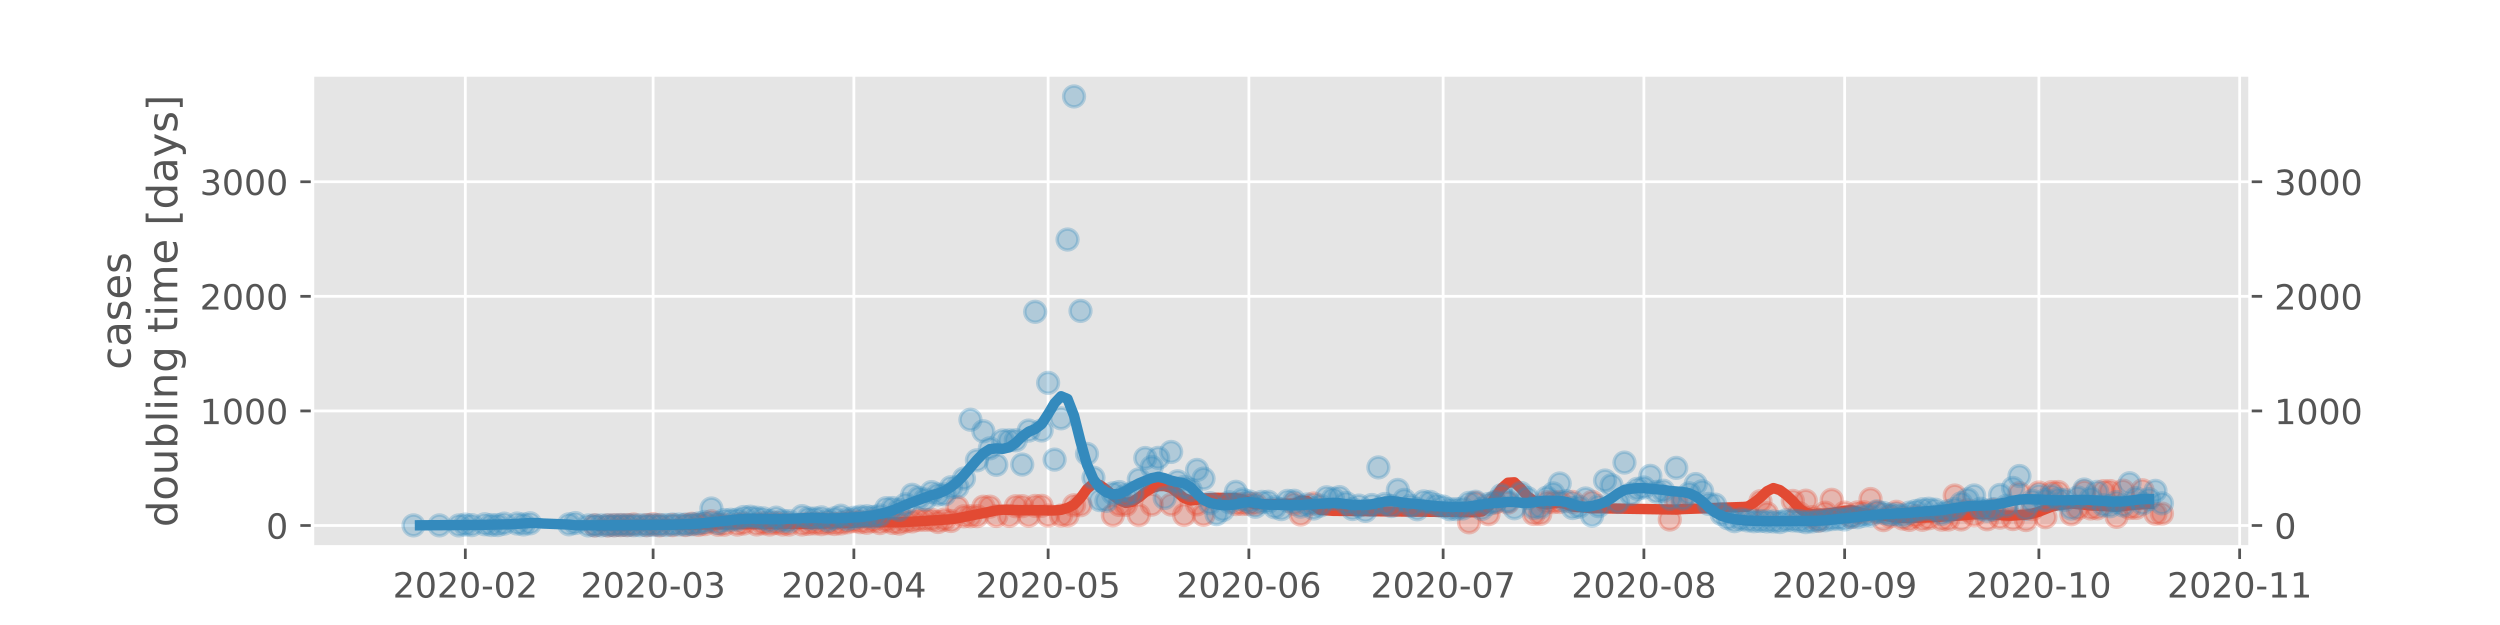 <?xml version="1.0" encoding="utf-8" standalone="no"?>
<!DOCTYPE svg PUBLIC "-//W3C//DTD SVG 1.1//EN"
  "http://www.w3.org/Graphics/SVG/1.1/DTD/svg11.dtd">
<!-- Created with matplotlib (https://matplotlib.org/) -->
<svg height="180pt" version="1.1" viewBox="0 0 720 180" width="720pt" xmlns="http://www.w3.org/2000/svg" xmlns:xlink="http://www.w3.org/1999/xlink">
 <defs>
  <style type="text/css">
*{stroke-linecap:butt;stroke-linejoin:round;}
  </style>
 </defs>
 <g id="figure_1">
  <g id="patch_1">
   <path d="M 0 180 
L 720 180 
L 720 0 
L 0 0 
z
" style="fill:#ffffff;"/>
  </g>
  <g id="axes_1">
   <g id="patch_2">
    <path d="M 90 157.5 
L 648 157.5 
L 648 21.6 
L 90 21.6 
z
" style="fill:#e5e5e5;"/>
   </g>
   <g id="matplotlib.axis_1">
    <g id="xtick_1">
     <g id="line2d_1">
      <path clip-path="url(#p5944f13916)" d="M 134.013 157.5 
L 134.013 21.6 
" style="fill:none;stroke:#ffffff;stroke-linecap:square;stroke-width:0.8;"/>
     </g>
     <g id="line2d_2">
      <defs>
       <path d="M 0 0 
L 0 3.5 
" id="m375c859105" style="stroke:#555555;stroke-width:0.8;"/>
      </defs>
      <g>
       <use style="fill:#555555;stroke:#555555;stroke-width:0.8;" x="134.013" xlink:href="#m375c859105" y="157.5"/>
      </g>
     </g>
     <g id="text_1">
      <!-- 2020-02 -->
      <defs>
       <path d="M 19.188 8.297 
L 53.609 8.297 
L 53.609 0 
L 7.328 0 
L 7.328 8.297 
Q 12.938 14.109 22.625 23.891 
Q 32.328 33.688 34.812 36.531 
Q 39.547 41.844 41.422 45.531 
Q 43.312 49.219 43.312 52.781 
Q 43.312 58.594 39.234 62.25 
Q 35.156 65.922 28.609 65.922 
Q 23.969 65.922 18.812 64.312 
Q 13.672 62.703 7.812 59.422 
L 7.812 69.391 
Q 13.766 71.781 18.938 73 
Q 24.125 74.219 28.422 74.219 
Q 39.75 74.219 46.484 68.547 
Q 53.219 62.891 53.219 53.422 
Q 53.219 48.922 51.531 44.891 
Q 49.859 40.875 45.406 35.406 
Q 44.188 33.984 37.641 27.219 
Q 31.109 20.453 19.188 8.297 
z
" id="DejaVuSans-50"/>
       <path d="M 31.781 66.406 
Q 24.172 66.406 20.328 58.906 
Q 16.5 51.422 16.5 36.375 
Q 16.5 21.391 20.328 13.891 
Q 24.172 6.391 31.781 6.391 
Q 39.453 6.391 43.281 13.891 
Q 47.125 21.391 47.125 36.375 
Q 47.125 51.422 43.281 58.906 
Q 39.453 66.406 31.781 66.406 
z
M 31.781 74.219 
Q 44.047 74.219 50.516 64.516 
Q 56.984 54.828 56.984 36.375 
Q 56.984 17.969 50.516 8.266 
Q 44.047 -1.422 31.781 -1.422 
Q 19.531 -1.422 13.062 8.266 
Q 6.594 17.969 6.594 36.375 
Q 6.594 54.828 13.062 64.516 
Q 19.531 74.219 31.781 74.219 
z
" id="DejaVuSans-48"/>
       <path d="M 4.891 31.391 
L 31.203 31.391 
L 31.203 23.391 
L 4.891 23.391 
z
" id="DejaVuSans-45"/>
      </defs>
      <g style="fill:#555555;" transform="translate(113.122 172.098)scale(0.1 -0.1)">
       <use xlink:href="#DejaVuSans-50"/>
       <use x="63.623" xlink:href="#DejaVuSans-48"/>
       <use x="127.246" xlink:href="#DejaVuSans-50"/>
       <use x="190.869" xlink:href="#DejaVuSans-48"/>
       <use x="254.492" xlink:href="#DejaVuSans-45"/>
       <use x="290.576" xlink:href="#DejaVuSans-48"/>
       <use x="354.199" xlink:href="#DejaVuSans-50"/>
      </g>
     </g>
    </g>
    <g id="xtick_2">
     <g id="line2d_3">
      <path clip-path="url(#p5944f13916)" d="M 188.098 157.5 
L 188.098 21.6 
" style="fill:none;stroke:#ffffff;stroke-linecap:square;stroke-width:0.8;"/>
     </g>
     <g id="line2d_4">
      <g>
       <use style="fill:#555555;stroke:#555555;stroke-width:0.8;" x="188.098" xlink:href="#m375c859105" y="157.5"/>
      </g>
     </g>
     <g id="text_2">
      <!-- 2020-03 -->
      <defs>
       <path d="M 40.578 39.312 
Q 47.656 37.797 51.625 33 
Q 55.609 28.219 55.609 21.188 
Q 55.609 10.406 48.188 4.484 
Q 40.766 -1.422 27.094 -1.422 
Q 22.516 -1.422 17.656 -0.516 
Q 12.797 0.391 7.625 2.203 
L 7.625 11.719 
Q 11.719 9.328 16.594 8.109 
Q 21.484 6.891 26.812 6.891 
Q 36.078 6.891 40.938 10.547 
Q 45.797 14.203 45.797 21.188 
Q 45.797 27.641 41.281 31.266 
Q 36.766 34.906 28.719 34.906 
L 20.219 34.906 
L 20.219 43.016 
L 29.109 43.016 
Q 36.375 43.016 40.234 45.922 
Q 44.094 48.828 44.094 54.297 
Q 44.094 59.906 40.109 62.906 
Q 36.141 65.922 28.719 65.922 
Q 24.656 65.922 20.016 65.031 
Q 15.375 64.156 9.812 62.312 
L 9.812 71.094 
Q 15.438 72.656 20.344 73.438 
Q 25.25 74.219 29.594 74.219 
Q 40.828 74.219 47.359 69.109 
Q 53.906 64.016 53.906 55.328 
Q 53.906 49.266 50.438 45.094 
Q 46.969 40.922 40.578 39.312 
z
" id="DejaVuSans-51"/>
      </defs>
      <g style="fill:#555555;" transform="translate(167.206 172.098)scale(0.1 -0.1)">
       <use xlink:href="#DejaVuSans-50"/>
       <use x="63.623" xlink:href="#DejaVuSans-48"/>
       <use x="127.246" xlink:href="#DejaVuSans-50"/>
       <use x="190.869" xlink:href="#DejaVuSans-48"/>
       <use x="254.492" xlink:href="#DejaVuSans-45"/>
       <use x="290.576" xlink:href="#DejaVuSans-48"/>
       <use x="354.199" xlink:href="#DejaVuSans-51"/>
      </g>
     </g>
    </g>
    <g id="xtick_3">
     <g id="line2d_5">
      <path clip-path="url(#p5944f13916)" d="M 245.912 157.5 
L 245.912 21.6 
" style="fill:none;stroke:#ffffff;stroke-linecap:square;stroke-width:0.8;"/>
     </g>
     <g id="line2d_6">
      <g>
       <use style="fill:#555555;stroke:#555555;stroke-width:0.8;" x="245.912" xlink:href="#m375c859105" y="157.5"/>
      </g>
     </g>
     <g id="text_3">
      <!-- 2020-04 -->
      <defs>
       <path d="M 37.797 64.312 
L 12.891 25.391 
L 37.797 25.391 
z
M 35.203 72.906 
L 47.609 72.906 
L 47.609 25.391 
L 58.016 25.391 
L 58.016 17.188 
L 47.609 17.188 
L 47.609 0 
L 37.797 0 
L 37.797 17.188 
L 4.891 17.188 
L 4.891 26.703 
z
" id="DejaVuSans-52"/>
      </defs>
      <g style="fill:#555555;" transform="translate(225.02 172.098)scale(0.1 -0.1)">
       <use xlink:href="#DejaVuSans-50"/>
       <use x="63.623" xlink:href="#DejaVuSans-48"/>
       <use x="127.246" xlink:href="#DejaVuSans-50"/>
       <use x="190.869" xlink:href="#DejaVuSans-48"/>
       <use x="254.492" xlink:href="#DejaVuSans-45"/>
       <use x="290.576" xlink:href="#DejaVuSans-48"/>
       <use x="354.199" xlink:href="#DejaVuSans-52"/>
      </g>
     </g>
    </g>
    <g id="xtick_4">
     <g id="line2d_7">
      <path clip-path="url(#p5944f13916)" d="M 301.861 157.5 
L 301.861 21.6 
" style="fill:none;stroke:#ffffff;stroke-linecap:square;stroke-width:0.8;"/>
     </g>
     <g id="line2d_8">
      <g>
       <use style="fill:#555555;stroke:#555555;stroke-width:0.8;" x="301.861" xlink:href="#m375c859105" y="157.5"/>
      </g>
     </g>
     <g id="text_4">
      <!-- 2020-05 -->
      <defs>
       <path d="M 10.797 72.906 
L 49.516 72.906 
L 49.516 64.594 
L 19.828 64.594 
L 19.828 46.734 
Q 21.969 47.469 24.109 47.828 
Q 26.266 48.188 28.422 48.188 
Q 40.625 48.188 47.75 41.5 
Q 54.891 34.812 54.891 23.391 
Q 54.891 11.625 47.562 5.094 
Q 40.234 -1.422 26.906 -1.422 
Q 22.312 -1.422 17.547 -0.641 
Q 12.797 0.141 7.719 1.703 
L 7.719 11.625 
Q 12.109 9.234 16.797 8.062 
Q 21.484 6.891 26.703 6.891 
Q 35.156 6.891 40.078 11.328 
Q 45.016 15.766 45.016 23.391 
Q 45.016 31 40.078 35.438 
Q 35.156 39.891 26.703 39.891 
Q 22.75 39.891 18.812 39.016 
Q 14.891 38.141 10.797 36.281 
z
" id="DejaVuSans-53"/>
      </defs>
      <g style="fill:#555555;" transform="translate(280.97 172.098)scale(0.1 -0.1)">
       <use xlink:href="#DejaVuSans-50"/>
       <use x="63.623" xlink:href="#DejaVuSans-48"/>
       <use x="127.246" xlink:href="#DejaVuSans-50"/>
       <use x="190.869" xlink:href="#DejaVuSans-48"/>
       <use x="254.492" xlink:href="#DejaVuSans-45"/>
       <use x="290.576" xlink:href="#DejaVuSans-48"/>
       <use x="354.199" xlink:href="#DejaVuSans-53"/>
      </g>
     </g>
    </g>
    <g id="xtick_5">
     <g id="line2d_9">
      <path clip-path="url(#p5944f13916)" d="M 359.675 157.5 
L 359.675 21.6 
" style="fill:none;stroke:#ffffff;stroke-linecap:square;stroke-width:0.8;"/>
     </g>
     <g id="line2d_10">
      <g>
       <use style="fill:#555555;stroke:#555555;stroke-width:0.8;" x="359.675" xlink:href="#m375c859105" y="157.5"/>
      </g>
     </g>
     <g id="text_5">
      <!-- 2020-06 -->
      <defs>
       <path d="M 33.016 40.375 
Q 26.375 40.375 22.484 35.828 
Q 18.609 31.297 18.609 23.391 
Q 18.609 15.531 22.484 10.953 
Q 26.375 6.391 33.016 6.391 
Q 39.656 6.391 43.531 10.953 
Q 47.406 15.531 47.406 23.391 
Q 47.406 31.297 43.531 35.828 
Q 39.656 40.375 33.016 40.375 
z
M 52.594 71.297 
L 52.594 62.312 
Q 48.875 64.062 45.094 64.984 
Q 41.312 65.922 37.594 65.922 
Q 27.828 65.922 22.672 59.328 
Q 17.531 52.734 16.797 39.406 
Q 19.672 43.656 24.016 45.922 
Q 28.375 48.188 33.594 48.188 
Q 44.578 48.188 50.953 41.516 
Q 57.328 34.859 57.328 23.391 
Q 57.328 12.156 50.688 5.359 
Q 44.047 -1.422 33.016 -1.422 
Q 20.359 -1.422 13.672 8.266 
Q 6.984 17.969 6.984 36.375 
Q 6.984 53.656 15.188 63.938 
Q 23.391 74.219 37.203 74.219 
Q 40.922 74.219 44.703 73.484 
Q 48.484 72.75 52.594 71.297 
z
" id="DejaVuSans-54"/>
      </defs>
      <g style="fill:#555555;" transform="translate(338.784 172.098)scale(0.1 -0.1)">
       <use xlink:href="#DejaVuSans-50"/>
       <use x="63.623" xlink:href="#DejaVuSans-48"/>
       <use x="127.246" xlink:href="#DejaVuSans-50"/>
       <use x="190.869" xlink:href="#DejaVuSans-48"/>
       <use x="254.492" xlink:href="#DejaVuSans-45"/>
       <use x="290.576" xlink:href="#DejaVuSans-48"/>
       <use x="354.199" xlink:href="#DejaVuSans-54"/>
      </g>
     </g>
    </g>
    <g id="xtick_6">
     <g id="line2d_11">
      <path clip-path="url(#p5944f13916)" d="M 415.624 157.5 
L 415.624 21.6 
" style="fill:none;stroke:#ffffff;stroke-linecap:square;stroke-width:0.8;"/>
     </g>
     <g id="line2d_12">
      <g>
       <use style="fill:#555555;stroke:#555555;stroke-width:0.8;" x="415.624" xlink:href="#m375c859105" y="157.5"/>
      </g>
     </g>
     <g id="text_6">
      <!-- 2020-07 -->
      <defs>
       <path d="M 8.203 72.906 
L 55.078 72.906 
L 55.078 68.703 
L 28.609 0 
L 18.312 0 
L 43.219 64.594 
L 8.203 64.594 
z
" id="DejaVuSans-55"/>
      </defs>
      <g style="fill:#555555;" transform="translate(394.733 172.098)scale(0.1 -0.1)">
       <use xlink:href="#DejaVuSans-50"/>
       <use x="63.623" xlink:href="#DejaVuSans-48"/>
       <use x="127.246" xlink:href="#DejaVuSans-50"/>
       <use x="190.869" xlink:href="#DejaVuSans-48"/>
       <use x="254.492" xlink:href="#DejaVuSans-45"/>
       <use x="290.576" xlink:href="#DejaVuSans-48"/>
       <use x="354.199" xlink:href="#DejaVuSans-55"/>
      </g>
     </g>
    </g>
    <g id="xtick_7">
     <g id="line2d_13">
      <path clip-path="url(#p5944f13916)" d="M 473.439 157.5 
L 473.439 21.6 
" style="fill:none;stroke:#ffffff;stroke-linecap:square;stroke-width:0.8;"/>
     </g>
     <g id="line2d_14">
      <g>
       <use style="fill:#555555;stroke:#555555;stroke-width:0.8;" x="473.439" xlink:href="#m375c859105" y="157.5"/>
      </g>
     </g>
     <g id="text_7">
      <!-- 2020-08 -->
      <defs>
       <path d="M 31.781 34.625 
Q 24.75 34.625 20.719 30.859 
Q 16.703 27.094 16.703 20.516 
Q 16.703 13.922 20.719 10.156 
Q 24.75 6.391 31.781 6.391 
Q 38.812 6.391 42.859 10.172 
Q 46.922 13.969 46.922 20.516 
Q 46.922 27.094 42.891 30.859 
Q 38.875 34.625 31.781 34.625 
z
M 21.922 38.812 
Q 15.578 40.375 12.031 44.719 
Q 8.5 49.078 8.5 55.328 
Q 8.5 64.062 14.719 69.141 
Q 20.953 74.219 31.781 74.219 
Q 42.672 74.219 48.875 69.141 
Q 55.078 64.062 55.078 55.328 
Q 55.078 49.078 51.531 44.719 
Q 48 40.375 41.703 38.812 
Q 48.828 37.156 52.797 32.312 
Q 56.781 27.484 56.781 20.516 
Q 56.781 9.906 50.312 4.234 
Q 43.844 -1.422 31.781 -1.422 
Q 19.734 -1.422 13.25 4.234 
Q 6.781 9.906 6.781 20.516 
Q 6.781 27.484 10.781 32.312 
Q 14.797 37.156 21.922 38.812 
z
M 18.312 54.391 
Q 18.312 48.734 21.844 45.562 
Q 25.391 42.391 31.781 42.391 
Q 38.141 42.391 41.719 45.562 
Q 45.312 48.734 45.312 54.391 
Q 45.312 60.062 41.719 63.234 
Q 38.141 66.406 31.781 66.406 
Q 25.391 66.406 21.844 63.234 
Q 18.312 60.062 18.312 54.391 
z
" id="DejaVuSans-56"/>
      </defs>
      <g style="fill:#555555;" transform="translate(452.547 172.098)scale(0.1 -0.1)">
       <use xlink:href="#DejaVuSans-50"/>
       <use x="63.623" xlink:href="#DejaVuSans-48"/>
       <use x="127.246" xlink:href="#DejaVuSans-50"/>
       <use x="190.869" xlink:href="#DejaVuSans-48"/>
       <use x="254.492" xlink:href="#DejaVuSans-45"/>
       <use x="290.576" xlink:href="#DejaVuSans-48"/>
       <use x="354.199" xlink:href="#DejaVuSans-56"/>
      </g>
     </g>
    </g>
    <g id="xtick_8">
     <g id="line2d_15">
      <path clip-path="url(#p5944f13916)" d="M 531.253 157.5 
L 531.253 21.6 
" style="fill:none;stroke:#ffffff;stroke-linecap:square;stroke-width:0.8;"/>
     </g>
     <g id="line2d_16">
      <g>
       <use style="fill:#555555;stroke:#555555;stroke-width:0.8;" x="531.253" xlink:href="#m375c859105" y="157.5"/>
      </g>
     </g>
     <g id="text_8">
      <!-- 2020-09 -->
      <defs>
       <path d="M 10.984 1.516 
L 10.984 10.5 
Q 14.703 8.734 18.5 7.812 
Q 22.312 6.891 25.984 6.891 
Q 35.75 6.891 40.891 13.453 
Q 46.047 20.016 46.781 33.406 
Q 43.953 29.203 39.594 26.953 
Q 35.25 24.703 29.984 24.703 
Q 19.047 24.703 12.672 31.312 
Q 6.297 37.938 6.297 49.422 
Q 6.297 60.641 12.938 67.422 
Q 19.578 74.219 30.609 74.219 
Q 43.266 74.219 49.922 64.516 
Q 56.594 54.828 56.594 36.375 
Q 56.594 19.141 48.406 8.859 
Q 40.234 -1.422 26.422 -1.422 
Q 22.703 -1.422 18.891 -0.688 
Q 15.094 0.047 10.984 1.516 
z
M 30.609 32.422 
Q 37.25 32.422 41.125 36.953 
Q 45.016 41.5 45.016 49.422 
Q 45.016 57.281 41.125 61.844 
Q 37.25 66.406 30.609 66.406 
Q 23.969 66.406 20.094 61.844 
Q 16.219 57.281 16.219 49.422 
Q 16.219 41.5 20.094 36.953 
Q 23.969 32.422 30.609 32.422 
z
" id="DejaVuSans-57"/>
      </defs>
      <g style="fill:#555555;" transform="translate(510.361 172.098)scale(0.1 -0.1)">
       <use xlink:href="#DejaVuSans-50"/>
       <use x="63.623" xlink:href="#DejaVuSans-48"/>
       <use x="127.246" xlink:href="#DejaVuSans-50"/>
       <use x="190.869" xlink:href="#DejaVuSans-48"/>
       <use x="254.492" xlink:href="#DejaVuSans-45"/>
       <use x="290.576" xlink:href="#DejaVuSans-48"/>
       <use x="354.199" xlink:href="#DejaVuSans-57"/>
      </g>
     </g>
    </g>
    <g id="xtick_9">
     <g id="line2d_17">
      <path clip-path="url(#p5944f13916)" d="M 587.202 157.5 
L 587.202 21.6 
" style="fill:none;stroke:#ffffff;stroke-linecap:square;stroke-width:0.8;"/>
     </g>
     <g id="line2d_18">
      <g>
       <use style="fill:#555555;stroke:#555555;stroke-width:0.8;" x="587.202" xlink:href="#m375c859105" y="157.5"/>
      </g>
     </g>
     <g id="text_9">
      <!-- 2020-10 -->
      <defs>
       <path d="M 12.406 8.297 
L 28.516 8.297 
L 28.516 63.922 
L 10.984 60.406 
L 10.984 69.391 
L 28.422 72.906 
L 38.281 72.906 
L 38.281 8.297 
L 54.391 8.297 
L 54.391 0 
L 12.406 0 
z
" id="DejaVuSans-49"/>
      </defs>
      <g style="fill:#555555;" transform="translate(566.31 172.098)scale(0.1 -0.1)">
       <use xlink:href="#DejaVuSans-50"/>
       <use x="63.623" xlink:href="#DejaVuSans-48"/>
       <use x="127.246" xlink:href="#DejaVuSans-50"/>
       <use x="190.869" xlink:href="#DejaVuSans-48"/>
       <use x="254.492" xlink:href="#DejaVuSans-45"/>
       <use x="290.576" xlink:href="#DejaVuSans-49"/>
       <use x="354.199" xlink:href="#DejaVuSans-48"/>
      </g>
     </g>
    </g>
    <g id="xtick_10">
     <g id="line2d_19">
      <path clip-path="url(#p5944f13916)" d="M 645.016 157.5 
L 645.016 21.6 
" style="fill:none;stroke:#ffffff;stroke-linecap:square;stroke-width:0.8;"/>
     </g>
     <g id="line2d_20">
      <g>
       <use style="fill:#555555;stroke:#555555;stroke-width:0.8;" x="645.016" xlink:href="#m375c859105" y="157.5"/>
      </g>
     </g>
     <g id="text_10">
      <!-- 2020-11 -->
      <g style="fill:#555555;" transform="translate(624.125 172.098)scale(0.1 -0.1)">
       <use xlink:href="#DejaVuSans-50"/>
       <use x="63.623" xlink:href="#DejaVuSans-48"/>
       <use x="127.246" xlink:href="#DejaVuSans-50"/>
       <use x="190.869" xlink:href="#DejaVuSans-48"/>
       <use x="254.492" xlink:href="#DejaVuSans-45"/>
       <use x="290.576" xlink:href="#DejaVuSans-49"/>
       <use x="354.199" xlink:href="#DejaVuSans-49"/>
      </g>
     </g>
    </g>
   </g>
   <g id="matplotlib.axis_2">
    <g id="ytick_1">
     <g id="line2d_21">
      <path clip-path="url(#p5944f13916)" d="M 90 151.342 
L 648 151.342 
" style="fill:none;stroke:#ffffff;stroke-linecap:square;stroke-width:0.8;"/>
     </g>
     <g id="line2d_22">
      <defs>
       <path d="M 0 0 
L -3.5 0 
" id="mce2c987eea" style="stroke:#555555;stroke-width:0.8;"/>
      </defs>
      <g>
       <use style="fill:#555555;stroke:#555555;stroke-width:0.8;" x="90" xlink:href="#mce2c987eea" y="151.342"/>
      </g>
     </g>
     <g id="line2d_23">
      <defs>
       <path d="M 0 0 
L 3.5 0 
" id="mb7646e3a7b" style="stroke:#555555;stroke-width:0.8;"/>
      </defs>
      <g>
       <use style="fill:#555555;stroke:#555555;stroke-width:0.8;" x="648" xlink:href="#mb7646e3a7b" y="151.342"/>
      </g>
     </g>
     <g id="text_11">
      <!-- 0 -->
      <g style="fill:#555555;" transform="translate(76.638 155.141)scale(0.1 -0.1)">
       <use xlink:href="#DejaVuSans-48"/>
      </g>
     </g>
     <g id="text_12">
      <!-- 0 -->
      <g style="fill:#555555;" transform="translate(655 155.141)scale(0.1 -0.1)">
       <use xlink:href="#DejaVuSans-48"/>
      </g>
     </g>
    </g>
    <g id="ytick_2">
     <g id="line2d_24">
      <path clip-path="url(#p5944f13916)" d="M 90 118.345 
L 648 118.345 
" style="fill:none;stroke:#ffffff;stroke-linecap:square;stroke-width:0.8;"/>
     </g>
     <g id="line2d_25">
      <g>
       <use style="fill:#555555;stroke:#555555;stroke-width:0.8;" x="90" xlink:href="#mce2c987eea" y="118.345"/>
      </g>
     </g>
     <g id="line2d_26">
      <g>
       <use style="fill:#555555;stroke:#555555;stroke-width:0.8;" x="648" xlink:href="#mb7646e3a7b" y="118.345"/>
      </g>
     </g>
     <g id="text_13">
      <!-- 1000 -->
      <g style="fill:#555555;" transform="translate(57.55 122.144)scale(0.1 -0.1)">
       <use xlink:href="#DejaVuSans-49"/>
       <use x="63.623" xlink:href="#DejaVuSans-48"/>
       <use x="127.246" xlink:href="#DejaVuSans-48"/>
       <use x="190.869" xlink:href="#DejaVuSans-48"/>
      </g>
     </g>
     <g id="text_14">
      <!-- 1000 -->
      <g style="fill:#555555;" transform="translate(655 122.144)scale(0.1 -0.1)">
       <use xlink:href="#DejaVuSans-49"/>
       <use x="63.623" xlink:href="#DejaVuSans-48"/>
       <use x="127.246" xlink:href="#DejaVuSans-48"/>
       <use x="190.869" xlink:href="#DejaVuSans-48"/>
      </g>
     </g>
    </g>
    <g id="ytick_3">
     <g id="line2d_27">
      <path clip-path="url(#p5944f13916)" d="M 90 85.348 
L 648 85.348 
" style="fill:none;stroke:#ffffff;stroke-linecap:square;stroke-width:0.8;"/>
     </g>
     <g id="line2d_28">
      <g>
       <use style="fill:#555555;stroke:#555555;stroke-width:0.8;" x="90" xlink:href="#mce2c987eea" y="85.348"/>
      </g>
     </g>
     <g id="line2d_29">
      <g>
       <use style="fill:#555555;stroke:#555555;stroke-width:0.8;" x="648" xlink:href="#mb7646e3a7b" y="85.348"/>
      </g>
     </g>
     <g id="text_15">
      <!-- 2000 -->
      <g style="fill:#555555;" transform="translate(57.55 89.147)scale(0.1 -0.1)">
       <use xlink:href="#DejaVuSans-50"/>
       <use x="63.623" xlink:href="#DejaVuSans-48"/>
       <use x="127.246" xlink:href="#DejaVuSans-48"/>
       <use x="190.869" xlink:href="#DejaVuSans-48"/>
      </g>
     </g>
     <g id="text_16">
      <!-- 2000 -->
      <g style="fill:#555555;" transform="translate(655 89.147)scale(0.1 -0.1)">
       <use xlink:href="#DejaVuSans-50"/>
       <use x="63.623" xlink:href="#DejaVuSans-48"/>
       <use x="127.246" xlink:href="#DejaVuSans-48"/>
       <use x="190.869" xlink:href="#DejaVuSans-48"/>
      </g>
     </g>
    </g>
    <g id="ytick_4">
     <g id="line2d_30">
      <path clip-path="url(#p5944f13916)" d="M 90 52.351 
L 648 52.351 
" style="fill:none;stroke:#ffffff;stroke-linecap:square;stroke-width:0.8;"/>
     </g>
     <g id="line2d_31">
      <g>
       <use style="fill:#555555;stroke:#555555;stroke-width:0.8;" x="90" xlink:href="#mce2c987eea" y="52.351"/>
      </g>
     </g>
     <g id="line2d_32">
      <g>
       <use style="fill:#555555;stroke:#555555;stroke-width:0.8;" x="648" xlink:href="#mb7646e3a7b" y="52.351"/>
      </g>
     </g>
     <g id="text_17">
      <!-- 3000 -->
      <g style="fill:#555555;" transform="translate(57.55 56.15)scale(0.1 -0.1)">
       <use xlink:href="#DejaVuSans-51"/>
       <use x="63.623" xlink:href="#DejaVuSans-48"/>
       <use x="127.246" xlink:href="#DejaVuSans-48"/>
       <use x="190.869" xlink:href="#DejaVuSans-48"/>
      </g>
     </g>
     <g id="text_18">
      <!-- 3000 -->
      <g style="fill:#555555;" transform="translate(655 56.15)scale(0.1 -0.1)">
       <use xlink:href="#DejaVuSans-51"/>
       <use x="63.623" xlink:href="#DejaVuSans-48"/>
       <use x="127.246" xlink:href="#DejaVuSans-48"/>
       <use x="190.869" xlink:href="#DejaVuSans-48"/>
      </g>
     </g>
    </g>
    <g id="text_19">
     <!-- cases -->
     <defs>
      <path d="M 48.781 52.594 
L 48.781 44.188 
Q 44.969 46.297 41.141 47.344 
Q 37.312 48.391 33.406 48.391 
Q 24.656 48.391 19.812 42.844 
Q 14.984 37.312 14.984 27.297 
Q 14.984 17.281 19.812 11.734 
Q 24.656 6.203 33.406 6.203 
Q 37.312 6.203 41.141 7.25 
Q 44.969 8.297 48.781 10.406 
L 48.781 2.094 
Q 45.016 0.344 40.984 -0.531 
Q 36.969 -1.422 32.422 -1.422 
Q 20.062 -1.422 12.781 6.344 
Q 5.516 14.109 5.516 27.297 
Q 5.516 40.672 12.859 48.328 
Q 20.219 56 33.016 56 
Q 37.156 56 41.109 55.141 
Q 45.062 54.297 48.781 52.594 
z
" id="DejaVuSans-99"/>
      <path d="M 34.281 27.484 
Q 23.391 27.484 19.188 25 
Q 14.984 22.516 14.984 16.5 
Q 14.984 11.719 18.141 8.906 
Q 21.297 6.109 26.703 6.109 
Q 34.188 6.109 38.703 11.406 
Q 43.219 16.703 43.219 25.484 
L 43.219 27.484 
z
M 52.203 31.203 
L 52.203 0 
L 43.219 0 
L 43.219 8.297 
Q 40.141 3.328 35.547 0.953 
Q 30.953 -1.422 24.312 -1.422 
Q 15.922 -1.422 10.953 3.297 
Q 6 8.016 6 15.922 
Q 6 25.141 12.172 29.828 
Q 18.359 34.516 30.609 34.516 
L 43.219 34.516 
L 43.219 35.406 
Q 43.219 41.609 39.141 45 
Q 35.062 48.391 27.688 48.391 
Q 23 48.391 18.547 47.266 
Q 14.109 46.141 10.016 43.891 
L 10.016 52.203 
Q 14.938 54.109 19.578 55.047 
Q 24.219 56 28.609 56 
Q 40.484 56 46.344 49.844 
Q 52.203 43.703 52.203 31.203 
z
" id="DejaVuSans-97"/>
      <path d="M 44.281 53.078 
L 44.281 44.578 
Q 40.484 46.531 36.375 47.5 
Q 32.281 48.484 27.875 48.484 
Q 21.188 48.484 17.844 46.438 
Q 14.5 44.391 14.5 40.281 
Q 14.5 37.156 16.891 35.375 
Q 19.281 33.594 26.516 31.984 
L 29.594 31.297 
Q 39.156 29.25 43.188 25.516 
Q 47.219 21.781 47.219 15.094 
Q 47.219 7.469 41.188 3.016 
Q 35.156 -1.422 24.609 -1.422 
Q 20.219 -1.422 15.453 -0.562 
Q 10.688 0.297 5.422 2 
L 5.422 11.281 
Q 10.406 8.688 15.234 7.391 
Q 20.062 6.109 24.812 6.109 
Q 31.156 6.109 34.562 8.281 
Q 37.984 10.453 37.984 14.406 
Q 37.984 18.062 35.516 20.016 
Q 33.062 21.969 24.703 23.781 
L 21.578 24.516 
Q 13.234 26.266 9.516 29.906 
Q 5.812 33.547 5.812 39.891 
Q 5.812 47.609 11.281 51.797 
Q 16.75 56 26.812 56 
Q 31.781 56 36.172 55.266 
Q 40.578 54.547 44.281 53.078 
z
" id="DejaVuSans-115"/>
      <path d="M 56.203 29.594 
L 56.203 25.203 
L 14.891 25.203 
Q 15.484 15.922 20.484 11.062 
Q 25.484 6.203 34.422 6.203 
Q 39.594 6.203 44.453 7.469 
Q 49.312 8.734 54.109 11.281 
L 54.109 2.781 
Q 49.266 0.734 44.188 -0.344 
Q 39.109 -1.422 33.891 -1.422 
Q 20.797 -1.422 13.156 6.188 
Q 5.516 13.812 5.516 26.812 
Q 5.516 40.234 12.766 48.109 
Q 20.016 56 32.328 56 
Q 43.359 56 49.781 48.891 
Q 56.203 41.797 56.203 29.594 
z
M 47.219 32.234 
Q 47.125 39.594 43.094 43.984 
Q 39.062 48.391 32.422 48.391 
Q 24.906 48.391 20.391 44.141 
Q 15.875 39.891 15.188 32.172 
z
" id="DejaVuSans-101"/>
     </defs>
     <g style="fill:#555555;" transform="translate(37.617 106.469)rotate(-90)scale(0.12 -0.12)">
      <use xlink:href="#DejaVuSans-99"/>
      <use x="54.98" xlink:href="#DejaVuSans-97"/>
      <use x="116.26" xlink:href="#DejaVuSans-115"/>
      <use x="168.359" xlink:href="#DejaVuSans-101"/>
      <use x="229.883" xlink:href="#DejaVuSans-115"/>
     </g>
     <!-- doubling time [days] -->
     <defs>
      <path d="M 45.406 46.391 
L 45.406 75.984 
L 54.391 75.984 
L 54.391 0 
L 45.406 0 
L 45.406 8.203 
Q 42.578 3.328 38.25 0.953 
Q 33.938 -1.422 27.875 -1.422 
Q 17.969 -1.422 11.734 6.484 
Q 5.516 14.406 5.516 27.297 
Q 5.516 40.188 11.734 48.094 
Q 17.969 56 27.875 56 
Q 33.938 56 38.25 53.625 
Q 42.578 51.266 45.406 46.391 
z
M 14.797 27.297 
Q 14.797 17.391 18.875 11.75 
Q 22.953 6.109 30.078 6.109 
Q 37.203 6.109 41.297 11.75 
Q 45.406 17.391 45.406 27.297 
Q 45.406 37.203 41.297 42.844 
Q 37.203 48.484 30.078 48.484 
Q 22.953 48.484 18.875 42.844 
Q 14.797 37.203 14.797 27.297 
z
" id="DejaVuSans-100"/>
      <path d="M 30.609 48.391 
Q 23.391 48.391 19.188 42.75 
Q 14.984 37.109 14.984 27.297 
Q 14.984 17.484 19.156 11.844 
Q 23.344 6.203 30.609 6.203 
Q 37.797 6.203 41.984 11.859 
Q 46.188 17.531 46.188 27.297 
Q 46.188 37.016 41.984 42.703 
Q 37.797 48.391 30.609 48.391 
z
M 30.609 56 
Q 42.328 56 49.016 48.375 
Q 55.719 40.766 55.719 27.297 
Q 55.719 13.875 49.016 6.219 
Q 42.328 -1.422 30.609 -1.422 
Q 18.844 -1.422 12.172 6.219 
Q 5.516 13.875 5.516 27.297 
Q 5.516 40.766 12.172 48.375 
Q 18.844 56 30.609 56 
z
" id="DejaVuSans-111"/>
      <path d="M 8.5 21.578 
L 8.5 54.688 
L 17.484 54.688 
L 17.484 21.922 
Q 17.484 14.156 20.5 10.266 
Q 23.531 6.391 29.594 6.391 
Q 36.859 6.391 41.078 11.031 
Q 45.312 15.672 45.312 23.688 
L 45.312 54.688 
L 54.297 54.688 
L 54.297 0 
L 45.312 0 
L 45.312 8.406 
Q 42.047 3.422 37.719 1 
Q 33.406 -1.422 27.688 -1.422 
Q 18.266 -1.422 13.375 4.438 
Q 8.5 10.297 8.5 21.578 
z
M 31.109 56 
z
" id="DejaVuSans-117"/>
      <path d="M 48.688 27.297 
Q 48.688 37.203 44.609 42.844 
Q 40.531 48.484 33.406 48.484 
Q 26.266 48.484 22.188 42.844 
Q 18.109 37.203 18.109 27.297 
Q 18.109 17.391 22.188 11.75 
Q 26.266 6.109 33.406 6.109 
Q 40.531 6.109 44.609 11.75 
Q 48.688 17.391 48.688 27.297 
z
M 18.109 46.391 
Q 20.953 51.266 25.266 53.625 
Q 29.594 56 35.594 56 
Q 45.562 56 51.781 48.094 
Q 58.016 40.188 58.016 27.297 
Q 58.016 14.406 51.781 6.484 
Q 45.562 -1.422 35.594 -1.422 
Q 29.594 -1.422 25.266 0.953 
Q 20.953 3.328 18.109 8.203 
L 18.109 0 
L 9.078 0 
L 9.078 75.984 
L 18.109 75.984 
z
" id="DejaVuSans-98"/>
      <path d="M 9.422 75.984 
L 18.406 75.984 
L 18.406 0 
L 9.422 0 
z
" id="DejaVuSans-108"/>
      <path d="M 9.422 54.688 
L 18.406 54.688 
L 18.406 0 
L 9.422 0 
z
M 9.422 75.984 
L 18.406 75.984 
L 18.406 64.594 
L 9.422 64.594 
z
" id="DejaVuSans-105"/>
      <path d="M 54.891 33.016 
L 54.891 0 
L 45.906 0 
L 45.906 32.719 
Q 45.906 40.484 42.875 44.328 
Q 39.844 48.188 33.797 48.188 
Q 26.516 48.188 22.312 43.547 
Q 18.109 38.922 18.109 30.906 
L 18.109 0 
L 9.078 0 
L 9.078 54.688 
L 18.109 54.688 
L 18.109 46.188 
Q 21.344 51.125 25.703 53.562 
Q 30.078 56 35.797 56 
Q 45.219 56 50.047 50.172 
Q 54.891 44.344 54.891 33.016 
z
" id="DejaVuSans-110"/>
      <path d="M 45.406 27.984 
Q 45.406 37.75 41.375 43.109 
Q 37.359 48.484 30.078 48.484 
Q 22.859 48.484 18.828 43.109 
Q 14.797 37.75 14.797 27.984 
Q 14.797 18.266 18.828 12.891 
Q 22.859 7.516 30.078 7.516 
Q 37.359 7.516 41.375 12.891 
Q 45.406 18.266 45.406 27.984 
z
M 54.391 6.781 
Q 54.391 -7.172 48.188 -13.984 
Q 42 -20.797 29.203 -20.797 
Q 24.469 -20.797 20.266 -20.094 
Q 16.062 -19.391 12.109 -17.922 
L 12.109 -9.188 
Q 16.062 -11.328 19.922 -12.344 
Q 23.781 -13.375 27.781 -13.375 
Q 36.625 -13.375 41.016 -8.766 
Q 45.406 -4.156 45.406 5.172 
L 45.406 9.625 
Q 42.625 4.781 38.281 2.391 
Q 33.938 0 27.875 0 
Q 17.828 0 11.672 7.656 
Q 5.516 15.328 5.516 27.984 
Q 5.516 40.672 11.672 48.328 
Q 17.828 56 27.875 56 
Q 33.938 56 38.281 53.609 
Q 42.625 51.219 45.406 46.391 
L 45.406 54.688 
L 54.391 54.688 
z
" id="DejaVuSans-103"/>
      <path id="DejaVuSans-32"/>
      <path d="M 18.312 70.219 
L 18.312 54.688 
L 36.812 54.688 
L 36.812 47.703 
L 18.312 47.703 
L 18.312 18.016 
Q 18.312 11.328 20.141 9.422 
Q 21.969 7.516 27.594 7.516 
L 36.812 7.516 
L 36.812 0 
L 27.594 0 
Q 17.188 0 13.234 3.875 
Q 9.281 7.766 9.281 18.016 
L 9.281 47.703 
L 2.688 47.703 
L 2.688 54.688 
L 9.281 54.688 
L 9.281 70.219 
z
" id="DejaVuSans-116"/>
      <path d="M 52 44.188 
Q 55.375 50.25 60.062 53.125 
Q 64.75 56 71.094 56 
Q 79.641 56 84.281 50.016 
Q 88.922 44.047 88.922 33.016 
L 88.922 0 
L 79.891 0 
L 79.891 32.719 
Q 79.891 40.578 77.094 44.375 
Q 74.312 48.188 68.609 48.188 
Q 61.625 48.188 57.562 43.547 
Q 53.516 38.922 53.516 30.906 
L 53.516 0 
L 44.484 0 
L 44.484 32.719 
Q 44.484 40.625 41.703 44.406 
Q 38.922 48.188 33.109 48.188 
Q 26.219 48.188 22.156 43.531 
Q 18.109 38.875 18.109 30.906 
L 18.109 0 
L 9.078 0 
L 9.078 54.688 
L 18.109 54.688 
L 18.109 46.188 
Q 21.188 51.219 25.484 53.609 
Q 29.781 56 35.688 56 
Q 41.656 56 45.828 52.969 
Q 50 49.953 52 44.188 
z
" id="DejaVuSans-109"/>
      <path d="M 8.594 75.984 
L 29.297 75.984 
L 29.297 69 
L 17.578 69 
L 17.578 -6.203 
L 29.297 -6.203 
L 29.297 -13.188 
L 8.594 -13.188 
z
" id="DejaVuSans-91"/>
      <path d="M 32.172 -5.078 
Q 28.375 -14.844 24.75 -17.812 
Q 21.141 -20.797 15.094 -20.797 
L 7.906 -20.797 
L 7.906 -13.281 
L 13.188 -13.281 
Q 16.891 -13.281 18.938 -11.516 
Q 21 -9.766 23.484 -3.219 
L 25.094 0.875 
L 2.984 54.688 
L 12.5 54.688 
L 29.594 11.922 
L 46.688 54.688 
L 56.203 54.688 
z
" id="DejaVuSans-121"/>
      <path d="M 30.422 75.984 
L 30.422 -13.188 
L 9.719 -13.188 
L 9.719 -6.203 
L 21.391 -6.203 
L 21.391 69 
L 9.719 69 
L 9.719 75.984 
z
" id="DejaVuSans-93"/>
     </defs>
     <g style="fill:#555555;" transform="translate(51.054 151.801)rotate(-90)scale(0.12 -0.12)">
      <use xlink:href="#DejaVuSans-100"/>
      <use x="63.477" xlink:href="#DejaVuSans-111"/>
      <use x="124.658" xlink:href="#DejaVuSans-117"/>
      <use x="188.037" xlink:href="#DejaVuSans-98"/>
      <use x="251.514" xlink:href="#DejaVuSans-108"/>
      <use x="279.297" xlink:href="#DejaVuSans-105"/>
      <use x="307.08" xlink:href="#DejaVuSans-110"/>
      <use x="370.459" xlink:href="#DejaVuSans-103"/>
      <use x="433.936" xlink:href="#DejaVuSans-32"/>
      <use x="465.723" xlink:href="#DejaVuSans-116"/>
      <use x="504.932" xlink:href="#DejaVuSans-105"/>
      <use x="532.715" xlink:href="#DejaVuSans-109"/>
      <use x="630.127" xlink:href="#DejaVuSans-101"/>
      <use x="691.65" xlink:href="#DejaVuSans-32"/>
      <use x="723.438" xlink:href="#DejaVuSans-91"/>
      <use x="762.451" xlink:href="#DejaVuSans-100"/>
      <use x="825.928" xlink:href="#DejaVuSans-97"/>
      <use x="887.207" xlink:href="#DejaVuSans-121"/>
      <use x="946.387" xlink:href="#DejaVuSans-115"/>
      <use x="998.486" xlink:href="#DejaVuSans-93"/>
     </g>
    </g>
   </g>
   <g id="line2d_33">
    <defs>
     <path d="M 0 3 
C 0.796 3 1.559 2.684 2.121 2.121 
C 2.684 1.559 3 0.796 3 0 
C 3 -0.796 2.684 -1.559 2.121 -2.121 
C 1.559 -2.684 0.796 -3 0 -3 
C -0.796 -3 -1.559 -2.684 -2.121 -2.121 
C -2.684 -1.559 -3 -0.796 -3 0 
C -3 0.796 -2.684 1.559 -2.121 2.121 
C -1.559 2.684 -0.796 3 0 3 
z
" id="m60559f8329" style="stroke:#e24a33;stroke-opacity:0.3;"/>
    </defs>
    <g clip-path="url(#p5944f13916)">
     <use style="fill:#e24a33;fill-opacity:0.3;stroke:#e24a33;stroke-opacity:0.3;" x="171.313" xlink:href="#m60559f8329" y="151.309"/>
     <use style="fill:#e24a33;fill-opacity:0.3;stroke:#e24a33;stroke-opacity:0.3;" x="175.043" xlink:href="#m60559f8329" y="151.321"/>
     <use style="fill:#e24a33;fill-opacity:0.3;stroke:#e24a33;stroke-opacity:0.3;" x="176.908" xlink:href="#m60559f8329" y="151.262"/>
     <use style="fill:#e24a33;fill-opacity:0.3;stroke:#e24a33;stroke-opacity:0.3;" x="178.773" xlink:href="#m60559f8329" y="151.239"/>
     <use style="fill:#e24a33;fill-opacity:0.3;stroke:#e24a33;stroke-opacity:0.3;" x="180.638" xlink:href="#m60559f8329" y="151.216"/>
     <use style="fill:#e24a33;fill-opacity:0.3;stroke:#e24a33;stroke-opacity:0.3;" x="182.503" xlink:href="#m60559f8329" y="151.056"/>
     <use style="fill:#e24a33;fill-opacity:0.3;stroke:#e24a33;stroke-opacity:0.3;" x="186.233" xlink:href="#m60559f8329" y="151.231"/>
     <use style="fill:#e24a33;fill-opacity:0.3;stroke:#e24a33;stroke-opacity:0.3;" x="188.098" xlink:href="#m60559f8329" y="150.964"/>
     <use style="fill:#e24a33;fill-opacity:0.3;stroke:#e24a33;stroke-opacity:0.3;" x="189.963" xlink:href="#m60559f8329" y="151.296"/>
     <use style="fill:#e24a33;fill-opacity:0.3;stroke:#e24a33;stroke-opacity:0.3;" x="193.693" xlink:href="#m60559f8329" y="151.239"/>
     <use style="fill:#e24a33;fill-opacity:0.3;stroke:#e24a33;stroke-opacity:0.3;" x="197.422" xlink:href="#m60559f8329" y="151.216"/>
     <use style="fill:#e24a33;fill-opacity:0.3;stroke:#e24a33;stroke-opacity:0.3;" x="199.287" xlink:href="#m60559f8329" y="150.85"/>
     <use style="fill:#e24a33;fill-opacity:0.3;stroke:#e24a33;stroke-opacity:0.3;" x="201.152" xlink:href="#m60559f8329" y="151.163"/>
     <use style="fill:#e24a33;fill-opacity:0.3;stroke:#e24a33;stroke-opacity:0.3;" x="203.017" xlink:href="#m60559f8329" y="150.949"/>
     <use style="fill:#e24a33;fill-opacity:0.3;stroke:#e24a33;stroke-opacity:0.3;" x="204.882" xlink:href="#m60559f8329" y="150.118"/>
     <use style="fill:#e24a33;fill-opacity:0.3;stroke:#e24a33;stroke-opacity:0.3;" x="206.747" xlink:href="#m60559f8329" y="151.125"/>
     <use style="fill:#e24a33;fill-opacity:0.3;stroke:#e24a33;stroke-opacity:0.3;" x="208.612" xlink:href="#m60559f8329" y="151.102"/>
     <use style="fill:#e24a33;fill-opacity:0.3;stroke:#e24a33;stroke-opacity:0.3;" x="212.342" xlink:href="#m60559f8329" y="151.079"/>
     <use style="fill:#e24a33;fill-opacity:0.3;stroke:#e24a33;stroke-opacity:0.3;" x="214.207" xlink:href="#m60559f8329" y="150.781"/>
     <use style="fill:#e24a33;fill-opacity:0.3;stroke:#e24a33;stroke-opacity:0.3;" x="217.937" xlink:href="#m60559f8329" y="151.044"/>
     <use style="fill:#e24a33;fill-opacity:0.3;stroke:#e24a33;stroke-opacity:0.3;" x="219.802" xlink:href="#m60559f8329" y="150.713"/>
     <use style="fill:#e24a33;fill-opacity:0.3;stroke:#e24a33;stroke-opacity:0.3;" x="221.667" xlink:href="#m60559f8329" y="151.056"/>
     <use style="fill:#e24a33;fill-opacity:0.3;stroke:#e24a33;stroke-opacity:0.3;" x="223.532" xlink:href="#m60559f8329" y="150.636"/>
     <use style="fill:#e24a33;fill-opacity:0.3;stroke:#e24a33;stroke-opacity:0.3;" x="225.397" xlink:href="#m60559f8329" y="151.062"/>
     <use style="fill:#e24a33;fill-opacity:0.3;stroke:#e24a33;stroke-opacity:0.3;" x="227.262" xlink:href="#m60559f8329" y="151.071"/>
     <use style="fill:#e24a33;fill-opacity:0.3;stroke:#e24a33;stroke-opacity:0.3;" x="230.992" xlink:href="#m60559f8329" y="151.048"/>
     <use style="fill:#e24a33;fill-opacity:0.3;stroke:#e24a33;stroke-opacity:0.3;" x="232.857" xlink:href="#m60559f8329" y="150.873"/>
     <use style="fill:#e24a33;fill-opacity:0.3;stroke:#e24a33;stroke-opacity:0.3;" x="234.722" xlink:href="#m60559f8329" y="150.754"/>
     <use style="fill:#e24a33;fill-opacity:0.3;stroke:#e24a33;stroke-opacity:0.3;" x="236.587" xlink:href="#m60559f8329" y="150.956"/>
     <use style="fill:#e24a33;fill-opacity:0.3;stroke:#e24a33;stroke-opacity:0.3;" x="238.452" xlink:href="#m60559f8329" y="150.694"/>
     <use style="fill:#e24a33;fill-opacity:0.3;stroke:#e24a33;stroke-opacity:0.3;" x="240.317" xlink:href="#m60559f8329" y="150.919"/>
     <use style="fill:#e24a33;fill-opacity:0.3;stroke:#e24a33;stroke-opacity:0.3;" x="242.182" xlink:href="#m60559f8329" y="150.751"/>
     <use style="fill:#e24a33;fill-opacity:0.3;stroke:#e24a33;stroke-opacity:0.3;" x="244.047" xlink:href="#m60559f8329" y="150.427"/>
     <use style="fill:#e24a33;fill-opacity:0.3;stroke:#e24a33;stroke-opacity:0.3;" x="245.912" xlink:href="#m60559f8329" y="150.095"/>
     <use style="fill:#e24a33;fill-opacity:0.3;stroke:#e24a33;stroke-opacity:0.3;" x="247.777" xlink:href="#m60559f8329" y="150.387"/>
     <use style="fill:#e24a33;fill-opacity:0.3;stroke:#e24a33;stroke-opacity:0.3;" x="249.642" xlink:href="#m60559f8329" y="150.557"/>
     <use style="fill:#e24a33;fill-opacity:0.3;stroke:#e24a33;stroke-opacity:0.3;" x="251.507" xlink:href="#m60559f8329" y="150.004"/>
     <use style="fill:#e24a33;fill-opacity:0.3;stroke:#e24a33;stroke-opacity:0.3;" x="253.372" xlink:href="#m60559f8329" y="150.656"/>
     <use style="fill:#e24a33;fill-opacity:0.3;stroke:#e24a33;stroke-opacity:0.3;" x="255.237" xlink:href="#m60559f8329" y="149.935"/>
     <use style="fill:#e24a33;fill-opacity:0.3;stroke:#e24a33;stroke-opacity:0.3;" x="257.102" xlink:href="#m60559f8329" y="150.621"/>
     <use style="fill:#e24a33;fill-opacity:0.3;stroke:#e24a33;stroke-opacity:0.3;" x="258.967" xlink:href="#m60559f8329" y="150.781"/>
     <use style="fill:#e24a33;fill-opacity:0.3;stroke:#e24a33;stroke-opacity:0.3;" x="260.832" xlink:href="#m60559f8329" y="150.187"/>
     <use style="fill:#e24a33;fill-opacity:0.3;stroke:#e24a33;stroke-opacity:0.3;" x="262.697" xlink:href="#m60559f8329" y="150.164"/>
     <use style="fill:#e24a33;fill-opacity:0.3;stroke:#e24a33;stroke-opacity:0.3;" x="264.561" xlink:href="#m60559f8329" y="149.744"/>
     <use style="fill:#e24a33;fill-opacity:0.3;stroke:#e24a33;stroke-opacity:0.3;" x="266.426" xlink:href="#m60559f8329" y="149.722"/>
     <use style="fill:#e24a33;fill-opacity:0.3;stroke:#e24a33;stroke-opacity:0.3;" x="268.291" xlink:href="#m60559f8329" y="149.699"/>
     <use style="fill:#e24a33;fill-opacity:0.3;stroke:#e24a33;stroke-opacity:0.3;" x="270.156" xlink:href="#m60559f8329" y="150.338"/>
     <use style="fill:#e24a33;fill-opacity:0.3;stroke:#e24a33;stroke-opacity:0.3;" x="272.021" xlink:href="#m60559f8329" y="149.638"/>
     <use style="fill:#e24a33;fill-opacity:0.3;stroke:#e24a33;stroke-opacity:0.3;" x="273.886" xlink:href="#m60559f8329" y="150.044"/>
     <use style="fill:#e24a33;fill-opacity:0.3;stroke:#e24a33;stroke-opacity:0.3;" x="275.751" xlink:href="#m60559f8329" y="146.093"/>
     <use style="fill:#e24a33;fill-opacity:0.3;stroke:#e24a33;stroke-opacity:0.3;" x="277.616" xlink:href="#m60559f8329" y="148.7"/>
     <use style="fill:#e24a33;fill-opacity:0.3;stroke:#e24a33;stroke-opacity:0.3;" x="279.481" xlink:href="#m60559f8329" y="148.677"/>
     <use style="fill:#e24a33;fill-opacity:0.3;stroke:#e24a33;stroke-opacity:0.3;" x="281.346" xlink:href="#m60559f8329" y="148.654"/>
     <use style="fill:#e24a33;fill-opacity:0.3;stroke:#e24a33;stroke-opacity:0.3;" x="283.211" xlink:href="#m60559f8329" y="145.932"/>
     <use style="fill:#e24a33;fill-opacity:0.3;stroke:#e24a33;stroke-opacity:0.3;" x="285.076" xlink:href="#m60559f8329" y="145.91"/>
     <use style="fill:#e24a33;fill-opacity:0.3;stroke:#e24a33;stroke-opacity:0.3;" x="286.941" xlink:href="#m60559f8329" y="148.608"/>
     <use style="fill:#e24a33;fill-opacity:0.3;stroke:#e24a33;stroke-opacity:0.3;" x="290.671" xlink:href="#m60559f8329" y="148.586"/>
     <use style="fill:#e24a33;fill-opacity:0.3;stroke:#e24a33;stroke-opacity:0.3;" x="292.536" xlink:href="#m60559f8329" y="145.795"/>
     <use style="fill:#e24a33;fill-opacity:0.3;stroke:#e24a33;stroke-opacity:0.3;" x="294.401" xlink:href="#m60559f8329" y="145.772"/>
     <use style="fill:#e24a33;fill-opacity:0.3;stroke:#e24a33;stroke-opacity:0.3;" x="296.266" xlink:href="#m60559f8329" y="148.54"/>
     <use style="fill:#e24a33;fill-opacity:0.3;stroke:#e24a33;stroke-opacity:0.3;" x="298.131" xlink:href="#m60559f8329" y="145.704"/>
     <use style="fill:#e24a33;fill-opacity:0.3;stroke:#e24a33;stroke-opacity:0.3;" x="299.996" xlink:href="#m60559f8329" y="145.681"/>
     <use style="fill:#e24a33;fill-opacity:0.3;stroke:#e24a33;stroke-opacity:0.3;" x="301.861" xlink:href="#m60559f8329" y="148.494"/>
     <use style="fill:#e24a33;fill-opacity:0.3;stroke:#e24a33;stroke-opacity:0.3;" x="305.591" xlink:href="#m60559f8329" y="148.471"/>
     <use style="fill:#e24a33;fill-opacity:0.3;stroke:#e24a33;stroke-opacity:0.3;" x="307.456" xlink:href="#m60559f8329" y="148.448"/>
     <use style="fill:#e24a33;fill-opacity:0.3;stroke:#e24a33;stroke-opacity:0.3;" x="309.321" xlink:href="#m60559f8329" y="145.521"/>
     <use style="fill:#e24a33;fill-opacity:0.3;stroke:#e24a33;stroke-opacity:0.3;" x="311.186" xlink:href="#m60559f8329" y="145.498"/>
     <use style="fill:#e24a33;fill-opacity:0.3;stroke:#e24a33;stroke-opacity:0.3;" x="320.511" xlink:href="#m60559f8329" y="148.403"/>
     <use style="fill:#e24a33;fill-opacity:0.3;stroke:#e24a33;stroke-opacity:0.3;" x="322.376" xlink:href="#m60559f8329" y="145.429"/>
     <use style="fill:#e24a33;fill-opacity:0.3;stroke:#e24a33;stroke-opacity:0.3;" x="324.241" xlink:href="#m60559f8329" y="145.406"/>
     <use style="fill:#e24a33;fill-opacity:0.3;stroke:#e24a33;stroke-opacity:0.3;" x="327.971" xlink:href="#m60559f8329" y="148.357"/>
     <use style="fill:#e24a33;fill-opacity:0.3;stroke:#e24a33;stroke-opacity:0.3;" x="331.701" xlink:href="#m60559f8329" y="145.338"/>
     <use style="fill:#e24a33;fill-opacity:0.3;stroke:#e24a33;stroke-opacity:0.3;" x="337.295" xlink:href="#m60559f8329" y="145.315"/>
     <use style="fill:#e24a33;fill-opacity:0.3;stroke:#e24a33;stroke-opacity:0.3;" x="341.025" xlink:href="#m60559f8329" y="148.311"/>
     <use style="fill:#e24a33;fill-opacity:0.3;stroke:#e24a33;stroke-opacity:0.3;" x="344.755" xlink:href="#m60559f8329" y="145.246"/>
     <use style="fill:#e24a33;fill-opacity:0.3;stroke:#e24a33;stroke-opacity:0.3;" x="346.62" xlink:href="#m60559f8329" y="148.277"/>
     <use style="fill:#e24a33;fill-opacity:0.3;stroke:#e24a33;stroke-opacity:0.3;" x="355.945" xlink:href="#m60559f8329" y="145.178"/>
     <use style="fill:#e24a33;fill-opacity:0.3;stroke:#e24a33;stroke-opacity:0.3;" x="357.81" xlink:href="#m60559f8329" y="145.155"/>
     <use style="fill:#e24a33;fill-opacity:0.3;stroke:#e24a33;stroke-opacity:0.3;" x="359.675" xlink:href="#m60559f8329" y="145.132"/>
     <use style="fill:#e24a33;fill-opacity:0.3;stroke:#e24a33;stroke-opacity:0.3;" x="361.54" xlink:href="#m60559f8329" y="145.109"/>
     <use style="fill:#e24a33;fill-opacity:0.3;stroke:#e24a33;stroke-opacity:0.3;" x="372.73" xlink:href="#m60559f8329" y="145.086"/>
     <use style="fill:#e24a33;fill-opacity:0.3;stroke:#e24a33;stroke-opacity:0.3;" x="374.595" xlink:href="#m60559f8329" y="148.197"/>
     <use style="fill:#e24a33;fill-opacity:0.3;stroke:#e24a33;stroke-opacity:0.3;" x="378.325" xlink:href="#m60559f8329" y="145.018"/>
     <use style="fill:#e24a33;fill-opacity:0.3;stroke:#e24a33;stroke-opacity:0.3;" x="423.084" xlink:href="#m60559f8329" y="150.425"/>
     <use style="fill:#e24a33;fill-opacity:0.3;stroke:#e24a33;stroke-opacity:0.3;" x="424.949" xlink:href="#m60559f8329" y="144.835"/>
     <use style="fill:#e24a33;fill-opacity:0.3;stroke:#e24a33;stroke-opacity:0.3;" x="428.679" xlink:href="#m60559f8329" y="148.071"/>
     <use style="fill:#e24a33;fill-opacity:0.3;stroke:#e24a33;stroke-opacity:0.3;" x="430.544" xlink:href="#m60559f8329" y="144.766"/>
     <use style="fill:#e24a33;fill-opacity:0.3;stroke:#e24a33;stroke-opacity:0.3;" x="434.274" xlink:href="#m60559f8329" y="144.743"/>
     <use style="fill:#e24a33;fill-opacity:0.3;stroke:#e24a33;stroke-opacity:0.3;" x="441.734" xlink:href="#m60559f8329" y="148.025"/>
     <use style="fill:#e24a33;fill-opacity:0.3;stroke:#e24a33;stroke-opacity:0.3;" x="443.599" xlink:href="#m60559f8329" y="148.002"/>
     <use style="fill:#e24a33;fill-opacity:0.3;stroke:#e24a33;stroke-opacity:0.3;" x="445.464" xlink:href="#m60559f8329" y="144.629"/>
     <use style="fill:#e24a33;fill-opacity:0.3;stroke:#e24a33;stroke-opacity:0.3;" x="447.329" xlink:href="#m60559f8329" y="144.606"/>
     <use style="fill:#e24a33;fill-opacity:0.3;stroke:#e24a33;stroke-opacity:0.3;" x="449.194" xlink:href="#m60559f8329" y="144.583"/>
     <use style="fill:#e24a33;fill-opacity:0.3;stroke:#e24a33;stroke-opacity:0.3;" x="452.924" xlink:href="#m60559f8329" y="144.56"/>
     <use style="fill:#e24a33;fill-opacity:0.3;stroke:#e24a33;stroke-opacity:0.3;" x="458.519" xlink:href="#m60559f8329" y="144.537"/>
     <use style="fill:#e24a33;fill-opacity:0.3;stroke:#e24a33;stroke-opacity:0.3;" x="480.898" xlink:href="#m60559f8329" y="149.626"/>
     <use style="fill:#e24a33;fill-opacity:0.3;stroke:#e24a33;stroke-opacity:0.3;" x="482.763" xlink:href="#m60559f8329" y="144.423"/>
     <use style="fill:#e24a33;fill-opacity:0.3;stroke:#e24a33;stroke-opacity:0.3;" x="484.628" xlink:href="#m60559f8329" y="144.4"/>
     <use style="fill:#e24a33;fill-opacity:0.3;stroke:#e24a33;stroke-opacity:0.3;" x="503.278" xlink:href="#m60559f8329" y="147.854"/>
     <use style="fill:#e24a33;fill-opacity:0.3;stroke:#e24a33;stroke-opacity:0.3;" x="507.008" xlink:href="#m60559f8329" y="144.331"/>
     <use style="fill:#e24a33;fill-opacity:0.3;stroke:#e24a33;stroke-opacity:0.3;" x="508.873" xlink:href="#m60559f8329" y="147.819"/>
     <use style="fill:#e24a33;fill-opacity:0.3;stroke:#e24a33;stroke-opacity:0.3;" x="516.333" xlink:href="#m60559f8329" y="144.263"/>
     <use style="fill:#e24a33;fill-opacity:0.3;stroke:#e24a33;stroke-opacity:0.3;" x="518.198" xlink:href="#m60559f8329" y="147.785"/>
     <use style="fill:#e24a33;fill-opacity:0.3;stroke:#e24a33;stroke-opacity:0.3;" x="520.063" xlink:href="#m60559f8329" y="144.194"/>
     <use style="fill:#e24a33;fill-opacity:0.3;stroke:#e24a33;stroke-opacity:0.3;" x="521.928" xlink:href="#m60559f8329" y="148.944"/>
     <use style="fill:#e24a33;fill-opacity:0.3;stroke:#e24a33;stroke-opacity:0.3;" x="523.793" xlink:href="#m60559f8329" y="149.885"/>
     <use style="fill:#e24a33;fill-opacity:0.3;stroke:#e24a33;stroke-opacity:0.3;" x="525.658" xlink:href="#m60559f8329" y="147.659"/>
     <use style="fill:#e24a33;fill-opacity:0.3;stroke:#e24a33;stroke-opacity:0.3;" x="527.523" xlink:href="#m60559f8329" y="143.943"/>
     <use style="fill:#e24a33;fill-opacity:0.3;stroke:#e24a33;stroke-opacity:0.3;" x="531.253" xlink:href="#m60559f8329" y="147.625"/>
     <use style="fill:#e24a33;fill-opacity:0.3;stroke:#e24a33;stroke-opacity:0.3;" x="533.118" xlink:href="#m60559f8329" y="148.845"/>
     <use style="fill:#e24a33;fill-opacity:0.3;stroke:#e24a33;stroke-opacity:0.3;" x="534.983" xlink:href="#m60559f8329" y="147.568"/>
     <use style="fill:#e24a33;fill-opacity:0.3;stroke:#e24a33;stroke-opacity:0.3;" x="536.848" xlink:href="#m60559f8329" y="147.545"/>
     <use style="fill:#e24a33;fill-opacity:0.3;stroke:#e24a33;stroke-opacity:0.3;" x="538.713" xlink:href="#m60559f8329" y="143.714"/>
     <use style="fill:#e24a33;fill-opacity:0.3;stroke:#e24a33;stroke-opacity:0.3;" x="540.578" xlink:href="#m60559f8329" y="147.511"/>
     <use style="fill:#e24a33;fill-opacity:0.3;stroke:#e24a33;stroke-opacity:0.3;" x="542.443" xlink:href="#m60559f8329" y="149.793"/>
     <use style="fill:#e24a33;fill-opacity:0.3;stroke:#e24a33;stroke-opacity:0.3;" x="544.307" xlink:href="#m60559f8329" y="148.73"/>
     <use style="fill:#e24a33;fill-opacity:0.3;stroke:#e24a33;stroke-opacity:0.3;" x="546.172" xlink:href="#m60559f8329" y="147.396"/>
     <use style="fill:#e24a33;fill-opacity:0.3;stroke:#e24a33;stroke-opacity:0.3;" x="548.037" xlink:href="#m60559f8329" y="149.352"/>
     <use style="fill:#e24a33;fill-opacity:0.3;stroke:#e24a33;stroke-opacity:0.3;" x="549.902" xlink:href="#m60559f8329" y="149.729"/>
     <use style="fill:#e24a33;fill-opacity:0.3;stroke:#e24a33;stroke-opacity:0.3;" x="551.767" xlink:href="#m60559f8329" y="148.624"/>
     <use style="fill:#e24a33;fill-opacity:0.3;stroke:#e24a33;stroke-opacity:0.3;" x="553.632" xlink:href="#m60559f8329" y="149.693"/>
     <use style="fill:#e24a33;fill-opacity:0.3;stroke:#e24a33;stroke-opacity:0.3;" x="555.497" xlink:href="#m60559f8329" y="149.255"/>
     <use style="fill:#e24a33;fill-opacity:0.3;stroke:#e24a33;stroke-opacity:0.3;" x="559.227" xlink:href="#m60559f8329" y="149.651"/>
     <use style="fill:#e24a33;fill-opacity:0.3;stroke:#e24a33;stroke-opacity:0.3;" x="561.092" xlink:href="#m60559f8329" y="149.629"/>
     <use style="fill:#e24a33;fill-opacity:0.3;stroke:#e24a33;stroke-opacity:0.3;" x="562.957" xlink:href="#m60559f8329" y="142.708"/>
     <use style="fill:#e24a33;fill-opacity:0.3;stroke:#e24a33;stroke-opacity:0.3;" x="564.822" xlink:href="#m60559f8329" y="149.601"/>
     <use style="fill:#e24a33;fill-opacity:0.3;stroke:#e24a33;stroke-opacity:0.3;" x="566.687" xlink:href="#m60559f8329" y="146.95"/>
     <use style="fill:#e24a33;fill-opacity:0.3;stroke:#e24a33;stroke-opacity:0.3;" x="568.552" xlink:href="#m60559f8329" y="148.395"/>
     <use style="fill:#e24a33;fill-opacity:0.3;stroke:#e24a33;stroke-opacity:0.3;" x="572.282" xlink:href="#m60559f8329" y="149.555"/>
     <use style="fill:#e24a33;fill-opacity:0.3;stroke:#e24a33;stroke-opacity:0.3;" x="574.147" xlink:href="#m60559f8329" y="146.836"/>
     <use style="fill:#e24a33;fill-opacity:0.3;stroke:#e24a33;stroke-opacity:0.3;" x="576.012" xlink:href="#m60559f8329" y="149.072"/>
     <use style="fill:#e24a33;fill-opacity:0.3;stroke:#e24a33;stroke-opacity:0.3;" x="577.877" xlink:href="#m60559f8329" y="146.767"/>
     <use style="fill:#e24a33;fill-opacity:0.3;stroke:#e24a33;stroke-opacity:0.3;" x="579.742" xlink:href="#m60559f8329" y="149.496"/>
     <use style="fill:#e24a33;fill-opacity:0.3;stroke:#e24a33;stroke-opacity:0.3;" x="581.607" xlink:href="#m60559f8329" y="142.044"/>
     <use style="fill:#e24a33;fill-opacity:0.3;stroke:#e24a33;stroke-opacity:0.3;" x="583.472" xlink:href="#m60559f8329" y="149.779"/>
     <use style="fill:#e24a33;fill-opacity:0.3;stroke:#e24a33;stroke-opacity:0.3;" x="585.337" xlink:href="#m60559f8329" y="146.607"/>
     <use style="fill:#e24a33;fill-opacity:0.3;stroke:#e24a33;stroke-opacity:0.3;" x="587.202" xlink:href="#m60559f8329" y="141.838"/>
     <use style="fill:#e24a33;fill-opacity:0.3;stroke:#e24a33;stroke-opacity:0.3;" x="589.067" xlink:href="#m60559f8329" y="148.952"/>
     <use style="fill:#e24a33;fill-opacity:0.3;stroke:#e24a33;stroke-opacity:0.3;" x="590.932" xlink:href="#m60559f8329" y="141.724"/>
     <use style="fill:#e24a33;fill-opacity:0.3;stroke:#e24a33;stroke-opacity:0.3;" x="592.797" xlink:href="#m60559f8329" y="141.701"/>
     <use style="fill:#e24a33;fill-opacity:0.3;stroke:#e24a33;stroke-opacity:0.3;" x="596.527" xlink:href="#m60559f8329" y="148.113"/>
     <use style="fill:#e24a33;fill-opacity:0.3;stroke:#e24a33;stroke-opacity:0.3;" x="598.392" xlink:href="#m60559f8329" y="146.47"/>
     <use style="fill:#e24a33;fill-opacity:0.3;stroke:#e24a33;stroke-opacity:0.3;" x="600.257" xlink:href="#m60559f8329" y="141.564"/>
     <use style="fill:#e24a33;fill-opacity:0.3;stroke:#e24a33;stroke-opacity:0.3;" x="602.122" xlink:href="#m60559f8329" y="146.436"/>
     <use style="fill:#e24a33;fill-opacity:0.3;stroke:#e24a33;stroke-opacity:0.3;" x="603.987" xlink:href="#m60559f8329" y="146.413"/>
     <use style="fill:#e24a33;fill-opacity:0.3;stroke:#e24a33;stroke-opacity:0.3;" x="605.852" xlink:href="#m60559f8329" y="141.45"/>
     <use style="fill:#e24a33;fill-opacity:0.3;stroke:#e24a33;stroke-opacity:0.3;" x="607.717" xlink:href="#m60559f8329" y="141.427"/>
     <use style="fill:#e24a33;fill-opacity:0.3;stroke:#e24a33;stroke-opacity:0.3;" x="609.582" xlink:href="#m60559f8329" y="148.849"/>
     <use style="fill:#e24a33;fill-opacity:0.3;stroke:#e24a33;stroke-opacity:0.3;" x="611.447" xlink:href="#m60559f8329" y="141.312"/>
     <use style="fill:#e24a33;fill-opacity:0.3;stroke:#e24a33;stroke-opacity:0.3;" x="613.311" xlink:href="#m60559f8329" y="146.31"/>
     <use style="fill:#e24a33;fill-opacity:0.3;stroke:#e24a33;stroke-opacity:0.3;" x="615.176" xlink:href="#m60559f8329" y="146.287"/>
     <use style="fill:#e24a33;fill-opacity:0.3;stroke:#e24a33;stroke-opacity:0.3;" x="617.041" xlink:href="#m60559f8329" y="141.198"/>
     <use style="fill:#e24a33;fill-opacity:0.3;stroke:#e24a33;stroke-opacity:0.3;" x="620.771" xlink:href="#m60559f8329" y="147.945"/>
     <use style="fill:#e24a33;fill-opacity:0.3;stroke:#e24a33;stroke-opacity:0.3;" x="622.636" xlink:href="#m60559f8329" y="147.922"/>
    </g>
   </g>
   <g id="line2d_34">
    <path clip-path="url(#p5944f13916)" d="M 173.178 151.279 
L 201.152 151.063 
L 221.667 150.932 
L 230.992 150.9 
L 242.182 150.689 
L 249.642 150.401 
L 258.967 150.427 
L 264.561 150.137 
L 273.886 149.534 
L 275.751 149.263 
L 286.941 146.996 
L 288.806 146.801 
L 296.266 146.957 
L 299.996 146.899 
L 301.861 147.025 
L 303.726 147.004 
L 305.591 146.837 
L 307.456 146.299 
L 309.321 145.356 
L 311.186 143.43 
L 313.051 140.846 
L 314.916 139.238 
L 316.781 139.692 
L 318.646 141.033 
L 320.511 142.674 
L 322.376 144.067 
L 324.241 144.839 
L 326.106 144.513 
L 327.971 143.263 
L 329.836 141.72 
L 331.701 140.629 
L 333.566 140.001 
L 335.43 139.979 
L 337.295 140.565 
L 339.16 141.904 
L 341.025 143.463 
L 342.89 144.139 
L 344.755 143.946 
L 346.62 143.564 
L 350.35 143.361 
L 355.945 143.492 
L 357.81 143.811 
L 359.675 144.629 
L 361.54 145.241 
L 372.73 145.025 
L 374.595 144.206 
L 376.46 144.282 
L 378.325 145.646 
L 380.19 146.842 
L 383.92 147.122 
L 424.949 147.517 
L 426.814 147.311 
L 428.679 145.894 
L 432.409 140.677 
L 434.274 139.022 
L 436.139 138.902 
L 438.004 140.684 
L 439.869 142.882 
L 441.734 144.228 
L 443.599 144.942 
L 445.464 145.234 
L 447.329 144.948 
L 449.194 144.809 
L 451.059 145.213 
L 452.924 145.89 
L 458.519 146.349 
L 482.763 146.759 
L 484.628 146.61 
L 503.278 145.963 
L 505.143 144.775 
L 507.008 143.278 
L 508.873 141.487 
L 510.738 140.57 
L 512.603 141.149 
L 514.468 142.528 
L 516.333 144.288 
L 518.198 146.4 
L 520.063 147.708 
L 521.928 148.057 
L 525.658 147.897 
L 527.523 147.766 
L 531.253 147.083 
L 533.118 146.981 
L 534.983 147.334 
L 536.848 147.856 
L 538.713 148.178 
L 542.443 148.543 
L 546.172 149.047 
L 548.037 149.168 
L 555.497 149.026 
L 564.822 148.455 
L 568.552 148.105 
L 572.282 148.108 
L 574.147 148.168 
L 577.877 148.481 
L 579.742 148.484 
L 583.472 148.211 
L 585.337 147.896 
L 587.202 147.368 
L 590.932 145.897 
L 592.797 145.483 
L 596.527 145.038 
L 598.392 145.161 
L 602.122 145.568 
L 609.582 145.948 
L 615.176 145.342 
L 618.906 145.137 
L 618.906 145.137 
" style="fill:none;stroke:#e24a33;stroke-linecap:square;stroke-width:3;"/>
   </g>
   <g id="line2d_35">
    <defs>
     <path d="M 0 3 
C 0.796 3 1.559 2.684 2.121 2.121 
C 2.684 1.559 3 0.796 3 0 
C 3 -0.796 2.684 -1.559 2.121 -2.121 
C 1.559 -2.684 0.796 -3 0 -3 
C -0.796 -3 -1.559 -2.684 -2.121 -2.121 
C -2.684 -1.559 -3 -0.796 -3 0 
C -3 0.796 -2.684 1.559 -2.121 2.121 
C -1.559 2.684 -0.796 3 0 3 
z
" id="m1ba2ab1882" style="stroke:#348abd;stroke-opacity:0.3;"/>
    </defs>
    <g clip-path="url(#p5944f13916)">
     <use style="fill:#348abd;fill-opacity:0.3;stroke:#348abd;stroke-opacity:0.3;" x="119.094" xlink:href="#m1ba2ab1882" y="151.309"/>
     <use style="fill:#348abd;fill-opacity:0.3;stroke:#348abd;stroke-opacity:0.3;" x="126.553" xlink:href="#m1ba2ab1882" y="151.309"/>
     <use style="fill:#348abd;fill-opacity:0.3;stroke:#348abd;stroke-opacity:0.3;" x="132.148" xlink:href="#m1ba2ab1882" y="151.319"/>
     <use style="fill:#348abd;fill-opacity:0.3;stroke:#348abd;stroke-opacity:0.3;" x="134.013" xlink:href="#m1ba2ab1882" y="151.079"/>
     <use style="fill:#348abd;fill-opacity:0.3;stroke:#348abd;stroke-opacity:0.3;" x="135.878" xlink:href="#m1ba2ab1882" y="151.239"/>
     <use style="fill:#348abd;fill-opacity:0.3;stroke:#348abd;stroke-opacity:0.3;" x="139.608" xlink:href="#m1ba2ab1882" y="150.987"/>
     <use style="fill:#348abd;fill-opacity:0.3;stroke:#348abd;stroke-opacity:0.3;" x="141.473" xlink:href="#m1ba2ab1882" y="151.209"/>
     <use style="fill:#348abd;fill-opacity:0.3;stroke:#348abd;stroke-opacity:0.3;" x="143.338" xlink:href="#m1ba2ab1882" y="151.222"/>
     <use style="fill:#348abd;fill-opacity:0.3;stroke:#348abd;stroke-opacity:0.3;" x="145.203" xlink:href="#m1ba2ab1882" y="150.804"/>
     <use style="fill:#348abd;fill-opacity:0.3;stroke:#348abd;stroke-opacity:0.3;" x="148.933" xlink:href="#m1ba2ab1882" y="150.781"/>
     <use style="fill:#348abd;fill-opacity:0.3;stroke:#348abd;stroke-opacity:0.3;" x="150.798" xlink:href="#m1ba2ab1882" y="151.044"/>
     <use style="fill:#348abd;fill-opacity:0.3;stroke:#348abd;stroke-opacity:0.3;" x="152.663" xlink:href="#m1ba2ab1882" y="150.713"/>
     <use style="fill:#348abd;fill-opacity:0.3;stroke:#348abd;stroke-opacity:0.3;" x="163.853" xlink:href="#m1ba2ab1882" y="151.01"/>
     <use style="fill:#348abd;fill-opacity:0.3;stroke:#348abd;stroke-opacity:0.3;" x="165.718" xlink:href="#m1ba2ab1882" y="150.644"/>
     <use style="fill:#348abd;fill-opacity:0.3;stroke:#348abd;stroke-opacity:0.3;" x="169.448" xlink:href="#m1ba2ab1882" y="151.323"/>
     <use style="fill:#348abd;fill-opacity:0.3;stroke:#348abd;stroke-opacity:0.3;" x="171.313" xlink:href="#m1ba2ab1882" y="151.308"/>
     <use style="fill:#348abd;fill-opacity:0.3;stroke:#348abd;stroke-opacity:0.3;" x="173.178" xlink:href="#m1ba2ab1882" y="151.311"/>
     <use style="fill:#348abd;fill-opacity:0.3;stroke:#348abd;stroke-opacity:0.3;" x="175.043" xlink:href="#m1ba2ab1882" y="151.272"/>
     <use style="fill:#348abd;fill-opacity:0.3;stroke:#348abd;stroke-opacity:0.3;" x="176.908" xlink:href="#m1ba2ab1882" y="151.271"/>
     <use style="fill:#348abd;fill-opacity:0.3;stroke:#348abd;stroke-opacity:0.3;" x="178.773" xlink:href="#m1ba2ab1882" y="151.198"/>
     <use style="fill:#348abd;fill-opacity:0.3;stroke:#348abd;stroke-opacity:0.3;" x="180.638" xlink:href="#m1ba2ab1882" y="151.252"/>
     <use style="fill:#348abd;fill-opacity:0.3;stroke:#348abd;stroke-opacity:0.3;" x="182.503" xlink:href="#m1ba2ab1882" y="151.274"/>
     <use style="fill:#348abd;fill-opacity:0.3;stroke:#348abd;stroke-opacity:0.3;" x="184.368" xlink:href="#m1ba2ab1882" y="151.26"/>
     <use style="fill:#348abd;fill-opacity:0.3;stroke:#348abd;stroke-opacity:0.3;" x="186.233" xlink:href="#m1ba2ab1882" y="151.265"/>
     <use style="fill:#348abd;fill-opacity:0.3;stroke:#348abd;stroke-opacity:0.3;" x="188.098" xlink:href="#m1ba2ab1882" y="151.208"/>
     <use style="fill:#348abd;fill-opacity:0.3;stroke:#348abd;stroke-opacity:0.3;" x="189.963" xlink:href="#m1ba2ab1882" y="151.188"/>
     <use style="fill:#348abd;fill-opacity:0.3;stroke:#348abd;stroke-opacity:0.3;" x="191.828" xlink:href="#m1ba2ab1882" y="151.214"/>
     <use style="fill:#348abd;fill-opacity:0.3;stroke:#348abd;stroke-opacity:0.3;" x="193.693" xlink:href="#m1ba2ab1882" y="151.058"/>
     <use style="fill:#348abd;fill-opacity:0.3;stroke:#348abd;stroke-opacity:0.3;" x="195.557" xlink:href="#m1ba2ab1882" y="151.055"/>
     <use style="fill:#348abd;fill-opacity:0.3;stroke:#348abd;stroke-opacity:0.3;" x="197.422" xlink:href="#m1ba2ab1882" y="151.055"/>
     <use style="fill:#348abd;fill-opacity:0.3;stroke:#348abd;stroke-opacity:0.3;" x="199.287" xlink:href="#m1ba2ab1882" y="150.994"/>
     <use style="fill:#348abd;fill-opacity:0.3;stroke:#348abd;stroke-opacity:0.3;" x="201.152" xlink:href="#m1ba2ab1882" y="150.74"/>
     <use style="fill:#348abd;fill-opacity:0.3;stroke:#348abd;stroke-opacity:0.3;" x="203.017" xlink:href="#m1ba2ab1882" y="150.31"/>
     <use style="fill:#348abd;fill-opacity:0.3;stroke:#348abd;stroke-opacity:0.3;" x="204.882" xlink:href="#m1ba2ab1882" y="146.443"/>
     <use style="fill:#348abd;fill-opacity:0.3;stroke:#348abd;stroke-opacity:0.3;" x="206.747" xlink:href="#m1ba2ab1882" y="150.62"/>
     <use style="fill:#348abd;fill-opacity:0.3;stroke:#348abd;stroke-opacity:0.3;" x="208.612" xlink:href="#m1ba2ab1882" y="149.774"/>
     <use style="fill:#348abd;fill-opacity:0.3;stroke:#348abd;stroke-opacity:0.3;" x="210.477" xlink:href="#m1ba2ab1882" y="149.694"/>
     <use style="fill:#348abd;fill-opacity:0.3;stroke:#348abd;stroke-opacity:0.3;" x="212.342" xlink:href="#m1ba2ab1882" y="149.625"/>
     <use style="fill:#348abd;fill-opacity:0.3;stroke:#348abd;stroke-opacity:0.3;" x="214.207" xlink:href="#m1ba2ab1882" y="148.897"/>
     <use style="fill:#348abd;fill-opacity:0.3;stroke:#348abd;stroke-opacity:0.3;" x="216.072" xlink:href="#m1ba2ab1882" y="148.808"/>
     <use style="fill:#348abd;fill-opacity:0.3;stroke:#348abd;stroke-opacity:0.3;" x="217.937" xlink:href="#m1ba2ab1882" y="149.088"/>
     <use style="fill:#348abd;fill-opacity:0.3;stroke:#348abd;stroke-opacity:0.3;" x="219.802" xlink:href="#m1ba2ab1882" y="149.284"/>
     <use style="fill:#348abd;fill-opacity:0.3;stroke:#348abd;stroke-opacity:0.3;" x="221.667" xlink:href="#m1ba2ab1882" y="150.064"/>
     <use style="fill:#348abd;fill-opacity:0.3;stroke:#348abd;stroke-opacity:0.3;" x="223.532" xlink:href="#m1ba2ab1882" y="149.079"/>
     <use style="fill:#348abd;fill-opacity:0.3;stroke:#348abd;stroke-opacity:0.3;" x="225.397" xlink:href="#m1ba2ab1882" y="149.984"/>
     <use style="fill:#348abd;fill-opacity:0.3;stroke:#348abd;stroke-opacity:0.3;" x="227.262" xlink:href="#m1ba2ab1882" y="150.088"/>
     <use style="fill:#348abd;fill-opacity:0.3;stroke:#348abd;stroke-opacity:0.3;" x="230.992" xlink:href="#m1ba2ab1882" y="148.633"/>
     <use style="fill:#348abd;fill-opacity:0.3;stroke:#348abd;stroke-opacity:0.3;" x="232.857" xlink:href="#m1ba2ab1882" y="149.263"/>
     <use style="fill:#348abd;fill-opacity:0.3;stroke:#348abd;stroke-opacity:0.3;" x="234.722" xlink:href="#m1ba2ab1882" y="149.321"/>
     <use style="fill:#348abd;fill-opacity:0.3;stroke:#348abd;stroke-opacity:0.3;" x="236.587" xlink:href="#m1ba2ab1882" y="149.008"/>
     <use style="fill:#348abd;fill-opacity:0.3;stroke:#348abd;stroke-opacity:0.3;" x="238.452" xlink:href="#m1ba2ab1882" y="149.868"/>
     <use style="fill:#348abd;fill-opacity:0.3;stroke:#348abd;stroke-opacity:0.3;" x="240.317" xlink:href="#m1ba2ab1882" y="149.266"/>
     <use style="fill:#348abd;fill-opacity:0.3;stroke:#348abd;stroke-opacity:0.3;" x="242.182" xlink:href="#m1ba2ab1882" y="148.52"/>
     <use style="fill:#348abd;fill-opacity:0.3;stroke:#348abd;stroke-opacity:0.3;" x="244.047" xlink:href="#m1ba2ab1882" y="149.563"/>
     <use style="fill:#348abd;fill-opacity:0.3;stroke:#348abd;stroke-opacity:0.3;" x="245.912" xlink:href="#m1ba2ab1882" y="149.114"/>
     <use style="fill:#348abd;fill-opacity:0.3;stroke:#348abd;stroke-opacity:0.3;" x="247.777" xlink:href="#m1ba2ab1882" y="148.789"/>
     <use style="fill:#348abd;fill-opacity:0.3;stroke:#348abd;stroke-opacity:0.3;" x="249.642" xlink:href="#m1ba2ab1882" y="148.677"/>
     <use style="fill:#348abd;fill-opacity:0.3;stroke:#348abd;stroke-opacity:0.3;" x="251.507" xlink:href="#m1ba2ab1882" y="148.882"/>
     <use style="fill:#348abd;fill-opacity:0.3;stroke:#348abd;stroke-opacity:0.3;" x="253.372" xlink:href="#m1ba2ab1882" y="148.462"/>
     <use style="fill:#348abd;fill-opacity:0.3;stroke:#348abd;stroke-opacity:0.3;" x="255.237" xlink:href="#m1ba2ab1882" y="146.349"/>
     <use style="fill:#348abd;fill-opacity:0.3;stroke:#348abd;stroke-opacity:0.3;" x="257.102" xlink:href="#m1ba2ab1882" y="146.326"/>
     <use style="fill:#348abd;fill-opacity:0.3;stroke:#348abd;stroke-opacity:0.3;" x="258.967" xlink:href="#m1ba2ab1882" y="146.872"/>
     <use style="fill:#348abd;fill-opacity:0.3;stroke:#348abd;stroke-opacity:0.3;" x="260.832" xlink:href="#m1ba2ab1882" y="145.24"/>
     <use style="fill:#348abd;fill-opacity:0.3;stroke:#348abd;stroke-opacity:0.3;" x="262.697" xlink:href="#m1ba2ab1882" y="142.501"/>
     <use style="fill:#348abd;fill-opacity:0.3;stroke:#348abd;stroke-opacity:0.3;" x="264.561" xlink:href="#m1ba2ab1882" y="143.363"/>
     <use style="fill:#348abd;fill-opacity:0.3;stroke:#348abd;stroke-opacity:0.3;" x="266.426" xlink:href="#m1ba2ab1882" y="143.84"/>
     <use style="fill:#348abd;fill-opacity:0.3;stroke:#348abd;stroke-opacity:0.3;" x="268.291" xlink:href="#m1ba2ab1882" y="141.713"/>
     <use style="fill:#348abd;fill-opacity:0.3;stroke:#348abd;stroke-opacity:0.3;" x="270.156" xlink:href="#m1ba2ab1882" y="142.404"/>
     <use style="fill:#348abd;fill-opacity:0.3;stroke:#348abd;stroke-opacity:0.3;" x="272.021" xlink:href="#m1ba2ab1882" y="142.381"/>
     <use style="fill:#348abd;fill-opacity:0.3;stroke:#348abd;stroke-opacity:0.3;" x="273.886" xlink:href="#m1ba2ab1882" y="140.32"/>
     <use style="fill:#348abd;fill-opacity:0.3;stroke:#348abd;stroke-opacity:0.3;" x="275.751" xlink:href="#m1ba2ab1882" y="140.297"/>
     <use style="fill:#348abd;fill-opacity:0.3;stroke:#348abd;stroke-opacity:0.3;" x="277.616" xlink:href="#m1ba2ab1882" y="137.817"/>
     <use style="fill:#348abd;fill-opacity:0.3;stroke:#348abd;stroke-opacity:0.3;" x="279.481" xlink:href="#m1ba2ab1882" y="120.874"/>
     <use style="fill:#348abd;fill-opacity:0.3;stroke:#348abd;stroke-opacity:0.3;" x="281.346" xlink:href="#m1ba2ab1882" y="132.574"/>
     <use style="fill:#348abd;fill-opacity:0.3;stroke:#348abd;stroke-opacity:0.3;" x="283.211" xlink:href="#m1ba2ab1882" y="124.204"/>
     <use style="fill:#348abd;fill-opacity:0.3;stroke:#348abd;stroke-opacity:0.3;" x="285.076" xlink:href="#m1ba2ab1882" y="129.118"/>
     <use style="fill:#348abd;fill-opacity:0.3;stroke:#348abd;stroke-opacity:0.3;" x="286.941" xlink:href="#m1ba2ab1882" y="133.859"/>
     <use style="fill:#348abd;fill-opacity:0.3;stroke:#348abd;stroke-opacity:0.3;" x="288.806" xlink:href="#m1ba2ab1882" y="126.839"/>
     <use style="fill:#348abd;fill-opacity:0.3;stroke:#348abd;stroke-opacity:0.3;" x="290.671" xlink:href="#m1ba2ab1882" y="126.816"/>
     <use style="fill:#348abd;fill-opacity:0.3;stroke:#348abd;stroke-opacity:0.3;" x="292.536" xlink:href="#m1ba2ab1882" y="126.793"/>
     <use style="fill:#348abd;fill-opacity:0.3;stroke:#348abd;stroke-opacity:0.3;" x="294.401" xlink:href="#m1ba2ab1882" y="133.788"/>
     <use style="fill:#348abd;fill-opacity:0.3;stroke:#348abd;stroke-opacity:0.3;" x="296.266" xlink:href="#m1ba2ab1882" y="124.006"/>
     <use style="fill:#348abd;fill-opacity:0.3;stroke:#348abd;stroke-opacity:0.3;" x="298.131" xlink:href="#m1ba2ab1882" y="89.8"/>
     <use style="fill:#348abd;fill-opacity:0.3;stroke:#348abd;stroke-opacity:0.3;" x="299.996" xlink:href="#m1ba2ab1882" y="123.973"/>
     <use style="fill:#348abd;fill-opacity:0.3;stroke:#348abd;stroke-opacity:0.3;" x="301.861" xlink:href="#m1ba2ab1882" y="110.26"/>
     <use style="fill:#348abd;fill-opacity:0.3;stroke:#348abd;stroke-opacity:0.3;" x="303.726" xlink:href="#m1ba2ab1882" y="132.364"/>
     <use style="fill:#348abd;fill-opacity:0.3;stroke:#348abd;stroke-opacity:0.3;" x="305.591" xlink:href="#m1ba2ab1882" y="120.473"/>
     <use style="fill:#348abd;fill-opacity:0.3;stroke:#348abd;stroke-opacity:0.3;" x="307.456" xlink:href="#m1ba2ab1882" y="68.984"/>
     <use style="fill:#348abd;fill-opacity:0.3;stroke:#348abd;stroke-opacity:0.3;" x="309.321" xlink:href="#m1ba2ab1882" y="27.777"/>
     <use style="fill:#348abd;fill-opacity:0.3;stroke:#348abd;stroke-opacity:0.3;" x="311.186" xlink:href="#m1ba2ab1882" y="89.542"/>
     <use style="fill:#348abd;fill-opacity:0.3;stroke:#348abd;stroke-opacity:0.3;" x="313.051" xlink:href="#m1ba2ab1882" y="130.727"/>
     <use style="fill:#348abd;fill-opacity:0.3;stroke:#348abd;stroke-opacity:0.3;" x="314.916" xlink:href="#m1ba2ab1882" y="137.579"/>
     <use style="fill:#348abd;fill-opacity:0.3;stroke:#348abd;stroke-opacity:0.3;" x="316.781" xlink:href="#m1ba2ab1882" y="144.038"/>
     <use style="fill:#348abd;fill-opacity:0.3;stroke:#348abd;stroke-opacity:0.3;" x="318.646" xlink:href="#m1ba2ab1882" y="144.224"/>
     <use style="fill:#348abd;fill-opacity:0.3;stroke:#348abd;stroke-opacity:0.3;" x="320.511" xlink:href="#m1ba2ab1882" y="142.089"/>
     <use style="fill:#348abd;fill-opacity:0.3;stroke:#348abd;stroke-opacity:0.3;" x="322.376" xlink:href="#m1ba2ab1882" y="141.71"/>
     <use style="fill:#348abd;fill-opacity:0.3;stroke:#348abd;stroke-opacity:0.3;" x="324.241" xlink:href="#m1ba2ab1882" y="142.685"/>
     <use style="fill:#348abd;fill-opacity:0.3;stroke:#348abd;stroke-opacity:0.3;" x="326.106" xlink:href="#m1ba2ab1882" y="142.02"/>
     <use style="fill:#348abd;fill-opacity:0.3;stroke:#348abd;stroke-opacity:0.3;" x="327.971" xlink:href="#m1ba2ab1882" y="138.067"/>
     <use style="fill:#348abd;fill-opacity:0.3;stroke:#348abd;stroke-opacity:0.3;" x="329.836" xlink:href="#m1ba2ab1882" y="131.912"/>
     <use style="fill:#348abd;fill-opacity:0.3;stroke:#348abd;stroke-opacity:0.3;" x="331.701" xlink:href="#m1ba2ab1882" y="134.481"/>
     <use style="fill:#348abd;fill-opacity:0.3;stroke:#348abd;stroke-opacity:0.3;" x="333.566" xlink:href="#m1ba2ab1882" y="131.863"/>
     <use style="fill:#348abd;fill-opacity:0.3;stroke:#348abd;stroke-opacity:0.3;" x="335.43" xlink:href="#m1ba2ab1882" y="143.412"/>
     <use style="fill:#348abd;fill-opacity:0.3;stroke:#348abd;stroke-opacity:0.3;" x="337.295" xlink:href="#m1ba2ab1882" y="130.155"/>
     <use style="fill:#348abd;fill-opacity:0.3;stroke:#348abd;stroke-opacity:0.3;" x="339.16" xlink:href="#m1ba2ab1882" y="138.611"/>
     <use style="fill:#348abd;fill-opacity:0.3;stroke:#348abd;stroke-opacity:0.3;" x="341.025" xlink:href="#m1ba2ab1882" y="140.25"/>
     <use style="fill:#348abd;fill-opacity:0.3;stroke:#348abd;stroke-opacity:0.3;" x="342.89" xlink:href="#m1ba2ab1882" y="141.116"/>
     <use style="fill:#348abd;fill-opacity:0.3;stroke:#348abd;stroke-opacity:0.3;" x="344.755" xlink:href="#m1ba2ab1882" y="135.334"/>
     <use style="fill:#348abd;fill-opacity:0.3;stroke:#348abd;stroke-opacity:0.3;" x="346.62" xlink:href="#m1ba2ab1882" y="137.841"/>
     <use style="fill:#348abd;fill-opacity:0.3;stroke:#348abd;stroke-opacity:0.3;" x="348.485" xlink:href="#m1ba2ab1882" y="144.912"/>
     <use style="fill:#348abd;fill-opacity:0.3;stroke:#348abd;stroke-opacity:0.3;" x="350.35" xlink:href="#m1ba2ab1882" y="148.069"/>
     <use style="fill:#348abd;fill-opacity:0.3;stroke:#348abd;stroke-opacity:0.3;" x="352.215" xlink:href="#m1ba2ab1882" y="146.857"/>
     <use style="fill:#348abd;fill-opacity:0.3;stroke:#348abd;stroke-opacity:0.3;" x="354.08" xlink:href="#m1ba2ab1882" y="144.643"/>
     <use style="fill:#348abd;fill-opacity:0.3;stroke:#348abd;stroke-opacity:0.3;" x="355.945" xlink:href="#m1ba2ab1882" y="141.639"/>
     <use style="fill:#348abd;fill-opacity:0.3;stroke:#348abd;stroke-opacity:0.3;" x="357.81" xlink:href="#m1ba2ab1882" y="143.836"/>
     <use style="fill:#348abd;fill-opacity:0.3;stroke:#348abd;stroke-opacity:0.3;" x="359.675" xlink:href="#m1ba2ab1882" y="144.407"/>
     <use style="fill:#348abd;fill-opacity:0.3;stroke:#348abd;stroke-opacity:0.3;" x="361.54" xlink:href="#m1ba2ab1882" y="145.943"/>
     <use style="fill:#348abd;fill-opacity:0.3;stroke:#348abd;stroke-opacity:0.3;" x="363.405" xlink:href="#m1ba2ab1882" y="144.533"/>
     <use style="fill:#348abd;fill-opacity:0.3;stroke:#348abd;stroke-opacity:0.3;" x="365.27" xlink:href="#m1ba2ab1882" y="144.51"/>
     <use style="fill:#348abd;fill-opacity:0.3;stroke:#348abd;stroke-opacity:0.3;" x="367.135" xlink:href="#m1ba2ab1882" y="146.098"/>
     <use style="fill:#348abd;fill-opacity:0.3;stroke:#348abd;stroke-opacity:0.3;" x="369" xlink:href="#m1ba2ab1882" y="146.628"/>
     <use style="fill:#348abd;fill-opacity:0.3;stroke:#348abd;stroke-opacity:0.3;" x="370.865" xlink:href="#m1ba2ab1882" y="144.242"/>
     <use style="fill:#348abd;fill-opacity:0.3;stroke:#348abd;stroke-opacity:0.3;" x="372.73" xlink:href="#m1ba2ab1882" y="144.22"/>
     <use style="fill:#348abd;fill-opacity:0.3;stroke:#348abd;stroke-opacity:0.3;" x="374.595" xlink:href="#m1ba2ab1882" y="145.909"/>
     <use style="fill:#348abd;fill-opacity:0.3;stroke:#348abd;stroke-opacity:0.3;" x="376.46" xlink:href="#m1ba2ab1882" y="145.281"/>
     <use style="fill:#348abd;fill-opacity:0.3;stroke:#348abd;stroke-opacity:0.3;" x="378.325" xlink:href="#m1ba2ab1882" y="146.451"/>
     <use style="fill:#348abd;fill-opacity:0.3;stroke:#348abd;stroke-opacity:0.3;" x="380.19" xlink:href="#m1ba2ab1882" y="145.611"/>
     <use style="fill:#348abd;fill-opacity:0.3;stroke:#348abd;stroke-opacity:0.3;" x="382.055" xlink:href="#m1ba2ab1882" y="143.224"/>
     <use style="fill:#348abd;fill-opacity:0.3;stroke:#348abd;stroke-opacity:0.3;" x="383.92" xlink:href="#m1ba2ab1882" y="143.652"/>
     <use style="fill:#348abd;fill-opacity:0.3;stroke:#348abd;stroke-opacity:0.3;" x="385.785" xlink:href="#m1ba2ab1882" y="143.176"/>
     <use style="fill:#348abd;fill-opacity:0.3;stroke:#348abd;stroke-opacity:0.3;" x="387.65" xlink:href="#m1ba2ab1882" y="144.865"/>
     <use style="fill:#348abd;fill-opacity:0.3;stroke:#348abd;stroke-opacity:0.3;" x="389.515" xlink:href="#m1ba2ab1882" y="146.602"/>
     <use style="fill:#348abd;fill-opacity:0.3;stroke:#348abd;stroke-opacity:0.3;" x="391.38" xlink:href="#m1ba2ab1882" y="145.609"/>
     <use style="fill:#348abd;fill-opacity:0.3;stroke:#348abd;stroke-opacity:0.3;" x="393.245" xlink:href="#m1ba2ab1882" y="147.129"/>
     <use style="fill:#348abd;fill-opacity:0.3;stroke:#348abd;stroke-opacity:0.3;" x="395.11" xlink:href="#m1ba2ab1882" y="145.435"/>
     <use style="fill:#348abd;fill-opacity:0.3;stroke:#348abd;stroke-opacity:0.3;" x="396.975" xlink:href="#m1ba2ab1882" y="134.619"/>
     <use style="fill:#348abd;fill-opacity:0.3;stroke:#348abd;stroke-opacity:0.3;" x="398.84" xlink:href="#m1ba2ab1882" y="145.146"/>
     <use style="fill:#348abd;fill-opacity:0.3;stroke:#348abd;stroke-opacity:0.3;" x="400.705" xlink:href="#m1ba2ab1882" y="145.732"/>
     <use style="fill:#348abd;fill-opacity:0.3;stroke:#348abd;stroke-opacity:0.3;" x="402.57" xlink:href="#m1ba2ab1882" y="141.091"/>
     <use style="fill:#348abd;fill-opacity:0.3;stroke:#348abd;stroke-opacity:0.3;" x="404.434" xlink:href="#m1ba2ab1882" y="143.963"/>
     <use style="fill:#348abd;fill-opacity:0.3;stroke:#348abd;stroke-opacity:0.3;" x="406.299" xlink:href="#m1ba2ab1882" y="145.679"/>
     <use style="fill:#348abd;fill-opacity:0.3;stroke:#348abd;stroke-opacity:0.3;" x="408.164" xlink:href="#m1ba2ab1882" y="146.663"/>
     <use style="fill:#348abd;fill-opacity:0.3;stroke:#348abd;stroke-opacity:0.3;" x="410.029" xlink:href="#m1ba2ab1882" y="144.406"/>
     <use style="fill:#348abd;fill-opacity:0.3;stroke:#348abd;stroke-opacity:0.3;" x="411.894" xlink:href="#m1ba2ab1882" y="144.545"/>
     <use style="fill:#348abd;fill-opacity:0.3;stroke:#348abd;stroke-opacity:0.3;" x="413.759" xlink:href="#m1ba2ab1882" y="145.475"/>
     <use style="fill:#348abd;fill-opacity:0.3;stroke:#348abd;stroke-opacity:0.3;" x="415.624" xlink:href="#m1ba2ab1882" y="145.888"/>
     <use style="fill:#348abd;fill-opacity:0.3;stroke:#348abd;stroke-opacity:0.3;" x="417.489" xlink:href="#m1ba2ab1882" y="146.645"/>
     <use style="fill:#348abd;fill-opacity:0.3;stroke:#348abd;stroke-opacity:0.3;" x="419.354" xlink:href="#m1ba2ab1882" y="146.623"/>
     <use style="fill:#348abd;fill-opacity:0.3;stroke:#348abd;stroke-opacity:0.3;" x="421.219" xlink:href="#m1ba2ab1882" y="146.445"/>
     <use style="fill:#348abd;fill-opacity:0.3;stroke:#348abd;stroke-opacity:0.3;" x="423.084" xlink:href="#m1ba2ab1882" y="144.821"/>
     <use style="fill:#348abd;fill-opacity:0.3;stroke:#348abd;stroke-opacity:0.3;" x="424.949" xlink:href="#m1ba2ab1882" y="144.501"/>
     <use style="fill:#348abd;fill-opacity:0.3;stroke:#348abd;stroke-opacity:0.3;" x="426.814" xlink:href="#m1ba2ab1882" y="146.545"/>
     <use style="fill:#348abd;fill-opacity:0.3;stroke:#348abd;stroke-opacity:0.3;" x="428.679" xlink:href="#m1ba2ab1882" y="145.148"/>
     <use style="fill:#348abd;fill-opacity:0.3;stroke:#348abd;stroke-opacity:0.3;" x="430.544" xlink:href="#m1ba2ab1882" y="144.574"/>
     <use style="fill:#348abd;fill-opacity:0.3;stroke:#348abd;stroke-opacity:0.3;" x="432.409" xlink:href="#m1ba2ab1882" y="142.614"/>
     <use style="fill:#348abd;fill-opacity:0.3;stroke:#348abd;stroke-opacity:0.3;" x="434.274" xlink:href="#m1ba2ab1882" y="144.379"/>
     <use style="fill:#348abd;fill-opacity:0.3;stroke:#348abd;stroke-opacity:0.3;" x="436.139" xlink:href="#m1ba2ab1882" y="146.381"/>
     <use style="fill:#348abd;fill-opacity:0.3;stroke:#348abd;stroke-opacity:0.3;" x="438.004" xlink:href="#m1ba2ab1882" y="141.988"/>
     <use style="fill:#348abd;fill-opacity:0.3;stroke:#348abd;stroke-opacity:0.3;" x="439.869" xlink:href="#m1ba2ab1882" y="143.406"/>
     <use style="fill:#348abd;fill-opacity:0.3;stroke:#348abd;stroke-opacity:0.3;" x="441.734" xlink:href="#m1ba2ab1882" y="146.249"/>
     <use style="fill:#348abd;fill-opacity:0.3;stroke:#348abd;stroke-opacity:0.3;" x="443.599" xlink:href="#m1ba2ab1882" y="146.141"/>
     <use style="fill:#348abd;fill-opacity:0.3;stroke:#348abd;stroke-opacity:0.3;" x="445.464" xlink:href="#m1ba2ab1882" y="143.312"/>
     <use style="fill:#348abd;fill-opacity:0.3;stroke:#348abd;stroke-opacity:0.3;" x="447.329" xlink:href="#m1ba2ab1882" y="142.107"/>
     <use style="fill:#348abd;fill-opacity:0.3;stroke:#348abd;stroke-opacity:0.3;" x="449.194" xlink:href="#m1ba2ab1882" y="139.239"/>
     <use style="fill:#348abd;fill-opacity:0.3;stroke:#348abd;stroke-opacity:0.3;" x="451.059" xlink:href="#m1ba2ab1882" y="144.331"/>
     <use style="fill:#348abd;fill-opacity:0.3;stroke:#348abd;stroke-opacity:0.3;" x="452.924" xlink:href="#m1ba2ab1882" y="146.314"/>
     <use style="fill:#348abd;fill-opacity:0.3;stroke:#348abd;stroke-opacity:0.3;" x="454.789" xlink:href="#m1ba2ab1882" y="145.95"/>
     <use style="fill:#348abd;fill-opacity:0.3;stroke:#348abd;stroke-opacity:0.3;" x="456.654" xlink:href="#m1ba2ab1882" y="143.555"/>
     <use style="fill:#348abd;fill-opacity:0.3;stroke:#348abd;stroke-opacity:0.3;" x="458.519" xlink:href="#m1ba2ab1882" y="148.501"/>
     <use style="fill:#348abd;fill-opacity:0.3;stroke:#348abd;stroke-opacity:0.3;" x="460.384" xlink:href="#m1ba2ab1882" y="145.773"/>
     <use style="fill:#348abd;fill-opacity:0.3;stroke:#348abd;stroke-opacity:0.3;" x="462.249" xlink:href="#m1ba2ab1882" y="138.385"/>
     <use style="fill:#348abd;fill-opacity:0.3;stroke:#348abd;stroke-opacity:0.3;" x="464.114" xlink:href="#m1ba2ab1882" y="139.751"/>
     <use style="fill:#348abd;fill-opacity:0.3;stroke:#348abd;stroke-opacity:0.3;" x="465.979" xlink:href="#m1ba2ab1882" y="144.563"/>
     <use style="fill:#348abd;fill-opacity:0.3;stroke:#348abd;stroke-opacity:0.3;" x="467.844" xlink:href="#m1ba2ab1882" y="133.222"/>
     <use style="fill:#348abd;fill-opacity:0.3;stroke:#348abd;stroke-opacity:0.3;" x="469.709" xlink:href="#m1ba2ab1882" y="142.265"/>
     <use style="fill:#348abd;fill-opacity:0.3;stroke:#348abd;stroke-opacity:0.3;" x="471.574" xlink:href="#m1ba2ab1882" y="140.776"/>
     <use style="fill:#348abd;fill-opacity:0.3;stroke:#348abd;stroke-opacity:0.3;" x="473.439" xlink:href="#m1ba2ab1882" y="140.401"/>
     <use style="fill:#348abd;fill-opacity:0.3;stroke:#348abd;stroke-opacity:0.3;" x="475.303" xlink:href="#m1ba2ab1882" y="137.044"/>
     <use style="fill:#348abd;fill-opacity:0.3;stroke:#348abd;stroke-opacity:0.3;" x="477.168" xlink:href="#m1ba2ab1882" y="141.651"/>
     <use style="fill:#348abd;fill-opacity:0.3;stroke:#348abd;stroke-opacity:0.3;" x="479.033" xlink:href="#m1ba2ab1882" y="141.334"/>
     <use style="fill:#348abd;fill-opacity:0.3;stroke:#348abd;stroke-opacity:0.3;" x="480.898" xlink:href="#m1ba2ab1882" y="143.641"/>
     <use style="fill:#348abd;fill-opacity:0.3;stroke:#348abd;stroke-opacity:0.3;" x="482.763" xlink:href="#m1ba2ab1882" y="134.749"/>
     <use style="fill:#348abd;fill-opacity:0.3;stroke:#348abd;stroke-opacity:0.3;" x="484.628" xlink:href="#m1ba2ab1882" y="143.608"/>
     <use style="fill:#348abd;fill-opacity:0.3;stroke:#348abd;stroke-opacity:0.3;" x="486.493" xlink:href="#m1ba2ab1882" y="142.079"/>
     <use style="fill:#348abd;fill-opacity:0.3;stroke:#348abd;stroke-opacity:0.3;" x="488.358" xlink:href="#m1ba2ab1882" y="139.406"/>
     <use style="fill:#348abd;fill-opacity:0.3;stroke:#348abd;stroke-opacity:0.3;" x="490.223" xlink:href="#m1ba2ab1882" y="141.491"/>
     <use style="fill:#348abd;fill-opacity:0.3;stroke:#348abd;stroke-opacity:0.3;" x="492.088" xlink:href="#m1ba2ab1882" y="145.121"/>
     <use style="fill:#348abd;fill-opacity:0.3;stroke:#348abd;stroke-opacity:0.3;" x="493.953" xlink:href="#m1ba2ab1882" y="145.321"/>
     <use style="fill:#348abd;fill-opacity:0.3;stroke:#348abd;stroke-opacity:0.3;" x="495.818" xlink:href="#m1ba2ab1882" y="148.05"/>
     <use style="fill:#348abd;fill-opacity:0.3;stroke:#348abd;stroke-opacity:0.3;" x="497.683" xlink:href="#m1ba2ab1882" y="149.281"/>
     <use style="fill:#348abd;fill-opacity:0.3;stroke:#348abd;stroke-opacity:0.3;" x="499.548" xlink:href="#m1ba2ab1882" y="150.097"/>
     <use style="fill:#348abd;fill-opacity:0.3;stroke:#348abd;stroke-opacity:0.3;" x="501.413" xlink:href="#m1ba2ab1882" y="149.552"/>
     <use style="fill:#348abd;fill-opacity:0.3;stroke:#348abd;stroke-opacity:0.3;" x="503.278" xlink:href="#m1ba2ab1882" y="149.888"/>
     <use style="fill:#348abd;fill-opacity:0.3;stroke:#348abd;stroke-opacity:0.3;" x="505.143" xlink:href="#m1ba2ab1882" y="150.116"/>
     <use style="fill:#348abd;fill-opacity:0.3;stroke:#348abd;stroke-opacity:0.3;" x="507.008" xlink:href="#m1ba2ab1882" y="150.055"/>
     <use style="fill:#348abd;fill-opacity:0.3;stroke:#348abd;stroke-opacity:0.3;" x="508.873" xlink:href="#m1ba2ab1882" y="150.176"/>
     <use style="fill:#348abd;fill-opacity:0.3;stroke:#348abd;stroke-opacity:0.3;" x="510.738" xlink:href="#m1ba2ab1882" y="150.182"/>
     <use style="fill:#348abd;fill-opacity:0.3;stroke:#348abd;stroke-opacity:0.3;" x="512.603" xlink:href="#m1ba2ab1882" y="150.351"/>
     <use style="fill:#348abd;fill-opacity:0.3;stroke:#348abd;stroke-opacity:0.3;" x="514.468" xlink:href="#m1ba2ab1882" y="149.834"/>
     <use style="fill:#348abd;fill-opacity:0.3;stroke:#348abd;stroke-opacity:0.3;" x="516.333" xlink:href="#m1ba2ab1882" y="149.887"/>
     <use style="fill:#348abd;fill-opacity:0.3;stroke:#348abd;stroke-opacity:0.3;" x="518.198" xlink:href="#m1ba2ab1882" y="150.048"/>
     <use style="fill:#348abd;fill-opacity:0.3;stroke:#348abd;stroke-opacity:0.3;" x="520.063" xlink:href="#m1ba2ab1882" y="150.383"/>
     <use style="fill:#348abd;fill-opacity:0.3;stroke:#348abd;stroke-opacity:0.3;" x="521.928" xlink:href="#m1ba2ab1882" y="150.177"/>
     <use style="fill:#348abd;fill-opacity:0.3;stroke:#348abd;stroke-opacity:0.3;" x="523.793" xlink:href="#m1ba2ab1882" y="149.979"/>
     <use style="fill:#348abd;fill-opacity:0.3;stroke:#348abd;stroke-opacity:0.3;" x="525.658" xlink:href="#m1ba2ab1882" y="149.846"/>
     <use style="fill:#348abd;fill-opacity:0.3;stroke:#348abd;stroke-opacity:0.3;" x="527.523" xlink:href="#m1ba2ab1882" y="149.513"/>
     <use style="fill:#348abd;fill-opacity:0.3;stroke:#348abd;stroke-opacity:0.3;" x="529.388" xlink:href="#m1ba2ab1882" y="149.389"/>
     <use style="fill:#348abd;fill-opacity:0.3;stroke:#348abd;stroke-opacity:0.3;" x="531.253" xlink:href="#m1ba2ab1882" y="149.601"/>
     <use style="fill:#348abd;fill-opacity:0.3;stroke:#348abd;stroke-opacity:0.3;" x="533.118" xlink:href="#m1ba2ab1882" y="148.932"/>
     <use style="fill:#348abd;fill-opacity:0.3;stroke:#348abd;stroke-opacity:0.3;" x="534.983" xlink:href="#m1ba2ab1882" y="148.946"/>
     <use style="fill:#348abd;fill-opacity:0.3;stroke:#348abd;stroke-opacity:0.3;" x="536.848" xlink:href="#m1ba2ab1882" y="148.493"/>
     <use style="fill:#348abd;fill-opacity:0.3;stroke:#348abd;stroke-opacity:0.3;" x="538.713" xlink:href="#m1ba2ab1882" y="148.453"/>
     <use style="fill:#348abd;fill-opacity:0.3;stroke:#348abd;stroke-opacity:0.3;" x="540.578" xlink:href="#m1ba2ab1882" y="147.26"/>
     <use style="fill:#348abd;fill-opacity:0.3;stroke:#348abd;stroke-opacity:0.3;" x="542.443" xlink:href="#m1ba2ab1882" y="147.749"/>
     <use style="fill:#348abd;fill-opacity:0.3;stroke:#348abd;stroke-opacity:0.3;" x="544.307" xlink:href="#m1ba2ab1882" y="148.188"/>
     <use style="fill:#348abd;fill-opacity:0.3;stroke:#348abd;stroke-opacity:0.3;" x="546.172" xlink:href="#m1ba2ab1882" y="148.145"/>
     <use style="fill:#348abd;fill-opacity:0.3;stroke:#348abd;stroke-opacity:0.3;" x="548.037" xlink:href="#m1ba2ab1882" y="148.505"/>
     <use style="fill:#348abd;fill-opacity:0.3;stroke:#348abd;stroke-opacity:0.3;" x="549.902" xlink:href="#m1ba2ab1882" y="147.644"/>
     <use style="fill:#348abd;fill-opacity:0.3;stroke:#348abd;stroke-opacity:0.3;" x="551.767" xlink:href="#m1ba2ab1882" y="147.161"/>
     <use style="fill:#348abd;fill-opacity:0.3;stroke:#348abd;stroke-opacity:0.3;" x="553.632" xlink:href="#m1ba2ab1882" y="146.677"/>
     <use style="fill:#348abd;fill-opacity:0.3;stroke:#348abd;stroke-opacity:0.3;" x="555.497" xlink:href="#m1ba2ab1882" y="146.522"/>
     <use style="fill:#348abd;fill-opacity:0.3;stroke:#348abd;stroke-opacity:0.3;" x="557.362" xlink:href="#m1ba2ab1882" y="146.798"/>
     <use style="fill:#348abd;fill-opacity:0.3;stroke:#348abd;stroke-opacity:0.3;" x="559.227" xlink:href="#m1ba2ab1882" y="147.966"/>
     <use style="fill:#348abd;fill-opacity:0.3;stroke:#348abd;stroke-opacity:0.3;" x="561.092" xlink:href="#m1ba2ab1882" y="147.217"/>
     <use style="fill:#348abd;fill-opacity:0.3;stroke:#348abd;stroke-opacity:0.3;" x="562.957" xlink:href="#m1ba2ab1882" y="146.593"/>
     <use style="fill:#348abd;fill-opacity:0.3;stroke:#348abd;stroke-opacity:0.3;" x="564.822" xlink:href="#m1ba2ab1882" y="144.945"/>
     <use style="fill:#348abd;fill-opacity:0.3;stroke:#348abd;stroke-opacity:0.3;" x="566.687" xlink:href="#m1ba2ab1882" y="143.823"/>
     <use style="fill:#348abd;fill-opacity:0.3;stroke:#348abd;stroke-opacity:0.3;" x="568.552" xlink:href="#m1ba2ab1882" y="142.69"/>
     <use style="fill:#348abd;fill-opacity:0.3;stroke:#348abd;stroke-opacity:0.3;" x="570.417" xlink:href="#m1ba2ab1882" y="146.526"/>
     <use style="fill:#348abd;fill-opacity:0.3;stroke:#348abd;stroke-opacity:0.3;" x="572.282" xlink:href="#m1ba2ab1882" y="147.082"/>
     <use style="fill:#348abd;fill-opacity:0.3;stroke:#348abd;stroke-opacity:0.3;" x="574.147" xlink:href="#m1ba2ab1882" y="146.647"/>
     <use style="fill:#348abd;fill-opacity:0.3;stroke:#348abd;stroke-opacity:0.3;" x="576.012" xlink:href="#m1ba2ab1882" y="142.536"/>
     <use style="fill:#348abd;fill-opacity:0.3;stroke:#348abd;stroke-opacity:0.3;" x="577.877" xlink:href="#m1ba2ab1882" y="145.669"/>
     <use style="fill:#348abd;fill-opacity:0.3;stroke:#348abd;stroke-opacity:0.3;" x="579.742" xlink:href="#m1ba2ab1882" y="140.53"/>
     <use style="fill:#348abd;fill-opacity:0.3;stroke:#348abd;stroke-opacity:0.3;" x="581.607" xlink:href="#m1ba2ab1882" y="137.089"/>
     <use style="fill:#348abd;fill-opacity:0.3;stroke:#348abd;stroke-opacity:0.3;" x="583.472" xlink:href="#m1ba2ab1882" y="146.533"/>
     <use style="fill:#348abd;fill-opacity:0.3;stroke:#348abd;stroke-opacity:0.3;" x="585.337" xlink:href="#m1ba2ab1882" y="144.257"/>
     <use style="fill:#348abd;fill-opacity:0.3;stroke:#348abd;stroke-opacity:0.3;" x="587.202" xlink:href="#m1ba2ab1882" y="142.657"/>
     <use style="fill:#348abd;fill-opacity:0.3;stroke:#348abd;stroke-opacity:0.3;" x="589.067" xlink:href="#m1ba2ab1882" y="144.026"/>
     <use style="fill:#348abd;fill-opacity:0.3;stroke:#348abd;stroke-opacity:0.3;" x="590.932" xlink:href="#m1ba2ab1882" y="142.744"/>
     <use style="fill:#348abd;fill-opacity:0.3;stroke:#348abd;stroke-opacity:0.3;" x="592.797" xlink:href="#m1ba2ab1882" y="143.782"/>
     <use style="fill:#348abd;fill-opacity:0.3;stroke:#348abd;stroke-opacity:0.3;" x="594.662" xlink:href="#m1ba2ab1882" y="143.961"/>
     <use style="fill:#348abd;fill-opacity:0.3;stroke:#348abd;stroke-opacity:0.3;" x="596.527" xlink:href="#m1ba2ab1882" y="146.467"/>
     <use style="fill:#348abd;fill-opacity:0.3;stroke:#348abd;stroke-opacity:0.3;" x="598.392" xlink:href="#m1ba2ab1882" y="143.258"/>
     <use style="fill:#348abd;fill-opacity:0.3;stroke:#348abd;stroke-opacity:0.3;" x="600.257" xlink:href="#m1ba2ab1882" y="140.986"/>
     <use style="fill:#348abd;fill-opacity:0.3;stroke:#348abd;stroke-opacity:0.3;" x="602.122" xlink:href="#m1ba2ab1882" y="143.555"/>
     <use style="fill:#348abd;fill-opacity:0.3;stroke:#348abd;stroke-opacity:0.3;" x="603.987" xlink:href="#m1ba2ab1882" y="141.65"/>
     <use style="fill:#348abd;fill-opacity:0.3;stroke:#348abd;stroke-opacity:0.3;" x="605.852" xlink:href="#m1ba2ab1882" y="145.528"/>
     <use style="fill:#348abd;fill-opacity:0.3;stroke:#348abd;stroke-opacity:0.3;" x="607.717" xlink:href="#m1ba2ab1882" y="145.791"/>
     <use style="fill:#348abd;fill-opacity:0.3;stroke:#348abd;stroke-opacity:0.3;" x="609.582" xlink:href="#m1ba2ab1882" y="144.576"/>
     <use style="fill:#348abd;fill-opacity:0.3;stroke:#348abd;stroke-opacity:0.3;" x="611.447" xlink:href="#m1ba2ab1882" y="145.58"/>
     <use style="fill:#348abd;fill-opacity:0.3;stroke:#348abd;stroke-opacity:0.3;" x="613.311" xlink:href="#m1ba2ab1882" y="139.17"/>
     <use style="fill:#348abd;fill-opacity:0.3;stroke:#348abd;stroke-opacity:0.3;" x="615.176" xlink:href="#m1ba2ab1882" y="143.486"/>
     <use style="fill:#348abd;fill-opacity:0.3;stroke:#348abd;stroke-opacity:0.3;" x="617.041" xlink:href="#m1ba2ab1882" y="145.02"/>
     <use style="fill:#348abd;fill-opacity:0.3;stroke:#348abd;stroke-opacity:0.3;" x="618.906" xlink:href="#m1ba2ab1882" y="143.747"/>
     <use style="fill:#348abd;fill-opacity:0.3;stroke:#348abd;stroke-opacity:0.3;" x="620.771" xlink:href="#m1ba2ab1882" y="141.363"/>
     <use style="fill:#348abd;fill-opacity:0.3;stroke:#348abd;stroke-opacity:0.3;" x="622.636" xlink:href="#m1ba2ab1882" y="144.963"/>
    </g>
   </g>
   <g id="line2d_36">
    <path clip-path="url(#p5944f13916)" d="M 120.959 151.283 
L 137.743 151.187 
L 147.068 150.981 
L 152.663 150.629 
L 154.528 150.625 
L 156.393 150.775 
L 163.853 151.07 
L 165.718 151.284 
L 176.908 151.268 
L 193.693 151.126 
L 199.287 150.909 
L 203.017 150.636 
L 212.342 149.603 
L 216.072 149.357 
L 219.802 149.474 
L 223.532 149.547 
L 234.722 149.126 
L 238.452 149.315 
L 242.182 149.257 
L 247.777 148.917 
L 251.507 148.423 
L 255.237 147.593 
L 257.102 146.958 
L 262.697 144.653 
L 268.291 142.625 
L 270.156 142.134 
L 272.021 141.382 
L 273.886 140.253 
L 275.751 138.756 
L 277.616 136.798 
L 281.346 132.458 
L 283.211 130.539 
L 285.076 129.354 
L 286.941 129.134 
L 288.806 129.272 
L 290.671 128.815 
L 292.536 127.515 
L 294.401 125.684 
L 296.266 124.32 
L 298.131 123.549 
L 299.996 122.116 
L 301.861 119.229 
L 303.726 116.096 
L 305.591 114.122 
L 307.456 114.91 
L 309.321 119.729 
L 311.186 127.155 
L 313.051 133.787 
L 314.916 138.061 
L 316.781 140.478 
L 318.646 141.823 
L 320.511 142.392 
L 322.376 142.216 
L 324.241 141.398 
L 326.106 140.206 
L 327.971 139.22 
L 331.701 137.699 
L 333.566 137.32 
L 335.43 137.743 
L 337.295 138.421 
L 339.16 138.863 
L 341.025 139.179 
L 342.89 140.315 
L 344.755 142.239 
L 346.62 143.969 
L 348.485 144.837 
L 350.35 145.275 
L 352.215 145.487 
L 354.08 145.52 
L 355.945 145.256 
L 357.81 144.817 
L 359.675 144.585 
L 361.54 144.794 
L 363.405 145.15 
L 365.27 145.349 
L 374.595 145.486 
L 383.92 144.803 
L 385.785 144.925 
L 389.515 145.454 
L 393.245 145.429 
L 395.11 145.229 
L 398.84 144.44 
L 400.705 144.302 
L 402.57 144.512 
L 404.434 144.837 
L 410.029 145.356 
L 413.759 145.772 
L 417.489 145.971 
L 421.219 145.985 
L 423.084 145.86 
L 428.679 145.024 
L 432.409 144.744 
L 434.274 144.545 
L 436.139 144.581 
L 438.004 144.781 
L 439.869 144.865 
L 441.734 144.664 
L 443.599 144.345 
L 445.464 144.21 
L 449.194 144.267 
L 451.059 144.548 
L 454.789 145.804 
L 456.654 145.927 
L 458.519 145.737 
L 460.384 145.259 
L 462.249 144.589 
L 464.114 143.488 
L 465.979 142.117 
L 467.844 141.093 
L 469.709 140.773 
L 471.574 140.582 
L 473.439 140.581 
L 479.033 141.086 
L 480.898 141.39 
L 484.628 141.695 
L 486.493 142.065 
L 488.358 142.932 
L 490.223 144.35 
L 492.088 146.098 
L 493.953 147.581 
L 495.818 148.569 
L 497.683 149.139 
L 499.548 149.522 
L 503.278 149.927 
L 508.873 150.117 
L 521.928 150.043 
L 525.658 149.863 
L 533.118 149.118 
L 540.578 148.212 
L 549.902 147.681 
L 555.497 147.173 
L 559.227 146.903 
L 562.957 146.333 
L 566.687 145.79 
L 570.417 145.604 
L 572.282 145.575 
L 574.147 145.423 
L 577.877 144.684 
L 579.742 144.209 
L 581.607 143.884 
L 583.472 143.759 
L 587.202 143.836 
L 590.932 144.064 
L 594.662 144.09 
L 600.257 143.95 
L 603.987 144.133 
L 607.717 144.454 
L 611.447 144.413 
L 617.041 143.727 
L 618.906 143.729 
L 618.906 143.729 
" style="fill:none;stroke:#348abd;stroke-linecap:square;stroke-width:3;"/>
   </g>
   <g id="patch_3">
    <path d="M 90 157.5 
L 90 21.6 
" style="fill:none;stroke:#ffffff;stroke-linecap:square;stroke-linejoin:miter;"/>
   </g>
   <g id="patch_4">
    <path d="M 648 157.5 
L 648 21.6 
" style="fill:none;stroke:#ffffff;stroke-linecap:square;stroke-linejoin:miter;"/>
   </g>
   <g id="patch_5">
    <path d="M 90 157.5 
L 648 157.5 
" style="fill:none;stroke:#ffffff;stroke-linecap:square;stroke-linejoin:miter;"/>
   </g>
   <g id="patch_6">
    <path d="M 90 21.6 
L 648 21.6 
" style="fill:none;stroke:#ffffff;stroke-linecap:square;stroke-linejoin:miter;"/>
   </g>
  </g>
 </g>
 <defs>
  <clipPath id="p5944f13916">
   <rect height="135.9" width="558" x="90" y="21.6"/>
  </clipPath>
 </defs>
</svg>
